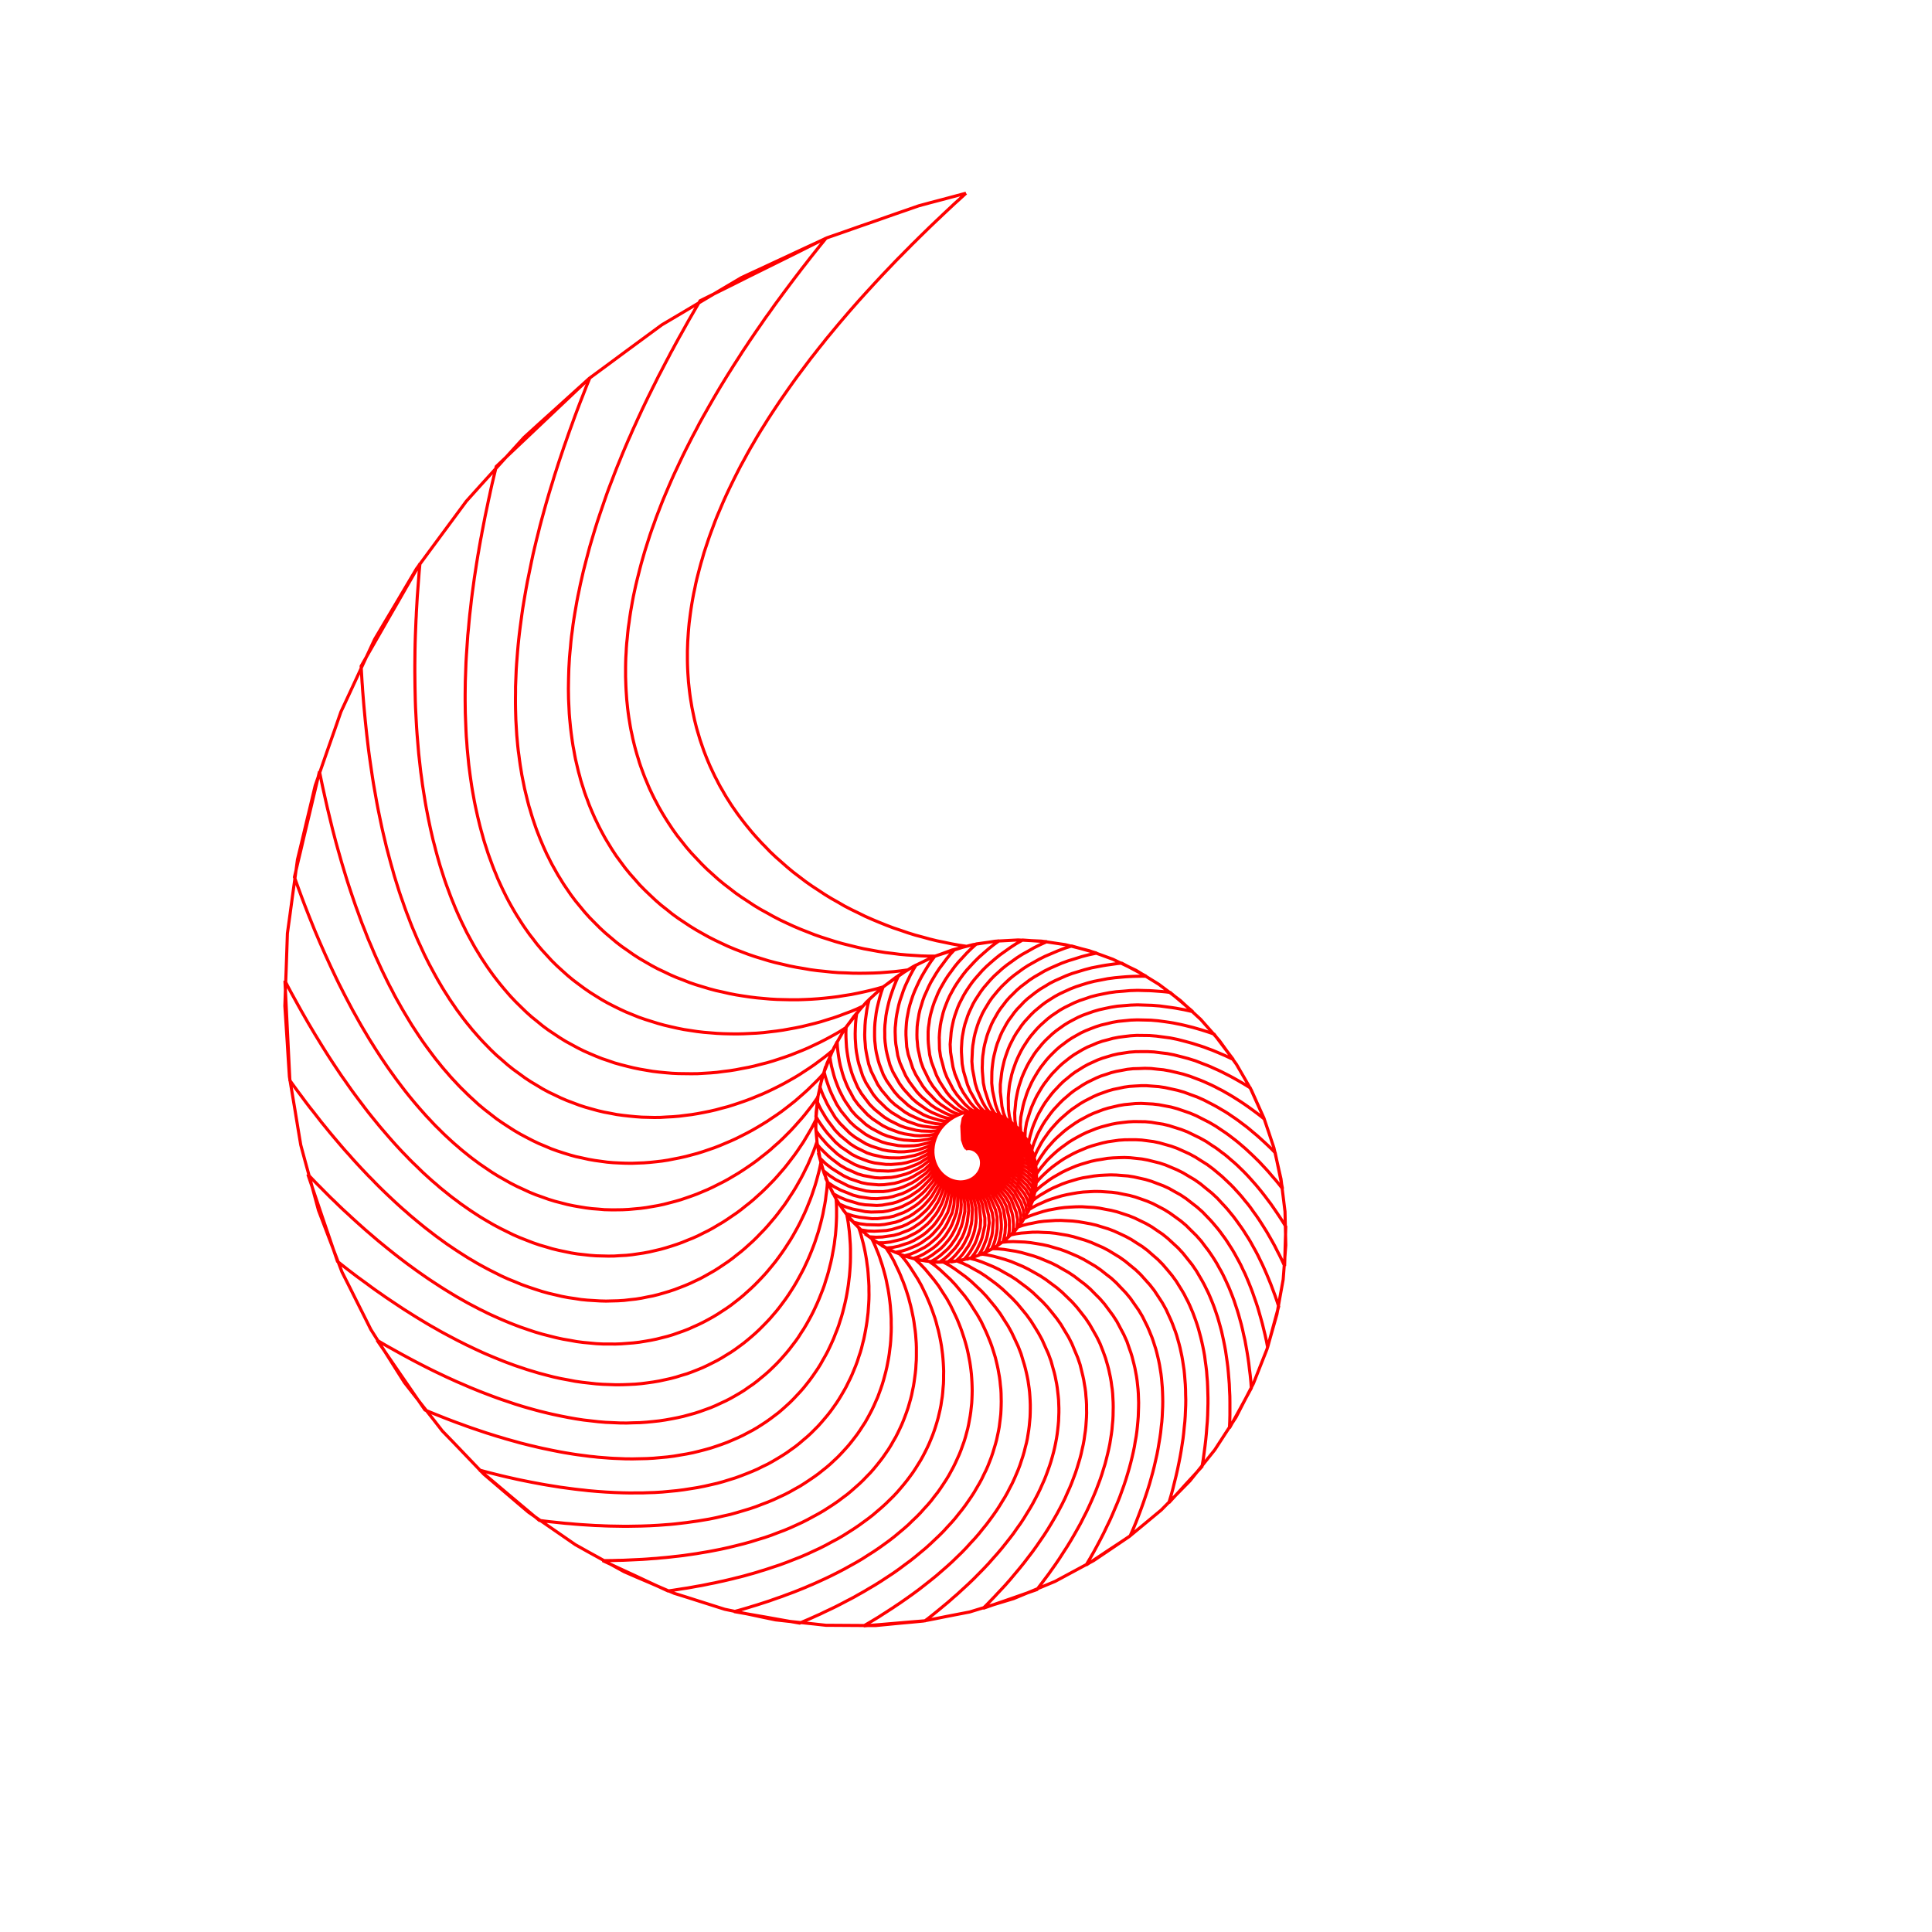 <svg title='track' version='1.1' viewBox='-25 -25 250 250' xmlns='http://www.w3.org/2000/svg' class='svg-status'><g><path stroke='red' stroke-width='.4' fill='none' fill-rule='evenodd' linecap='round' d='M100.00,0.00 L99.51,0.45 L99.02,0.90 L98.53,1.34 L98.05,1.79 L97.57,2.24 L97.10,2.68 L96.63,3.13 L96.16,3.57 L95.70,4.01 L95.24,4.45 L94.79,4.89 L94.34,5.33 L93.89,5.77 L93.45,6.21 L93.01,6.64 L92.58,7.08 L92.15,7.51 L91.72,7.95 L91.29,8.38 L90.87,8.81 L90.46,9.24 L90.05,9.67 L89.64,10.10 L89.23,10.53 L88.83,10.96 L88.43,11.39 L88.04,11.81 L87.65,12.24 L87.26,12.66 L86.88,13.08 L86.50,13.50 L86.12,13.92 L85.75,14.34 L85.38,14.76 L85.01,15.18 L84.65,15.60 L84.29,16.02 L83.94,16.43 L83.59,16.84 L83.24,17.26 L82.90,17.67 L82.56,18.08 L82.22,18.49 L81.88,18.90 L81.56,19.31 L81.23,19.72 L80.90,20.13 L80.59,20.53 L80.27,20.94 L79.95,21.34 L79.65,21.74 L79.34,22.15 L79.04,22.55 L78.74,22.95 L78.14,23.75 L77.57,24.54 L77.01,25.33 L76.46,26.12 L75.92,26.90 L75.40,27.68 L74.89,28.45 L74.39,29.22 L73.91,29.99 L73.43,30.75 L72.97,31.51 L72.53,32.27 L72.09,33.02 L71.67,33.77 L71.27,34.51 L70.86,35.25 L70.48,35.99 L70.11,36.72 L69.75,37.45 L69.40,38.17 L69.06,38.89 L68.73,39.61 L68.42,40.32 L68.12,41.03 L67.82,41.73 L67.54,42.43 L67.28,43.13 L67.02,43.82 L66.77,44.51 L66.54,45.19 L66.31,45.88 L66.09,46.55 L65.90,47.22 L65.70,47.89 L65.52,48.56 L65.35,49.21 L65.18,49.87 L65.03,50.52 L64.90,51.17 L64.76,51.82 L64.64,52.46 L64.53,53.09 L64.43,53.72 L64.34,54.35 L64.26,54.97 L64.18,55.59 L64.12,56.21 L64.07,56.81 L64.03,57.42 L63.99,58.03 L63.97,58.62 L63.95,59.22 L63.95,59.81 L63.95,60.39 L63.96,60.97 L63.98,61.55 L64.01,62.12 L64.05,62.69 L64.09,63.26 L64.15,63.81 L64.21,64.37 L64.28,64.92 L64.36,65.47 L64.45,66.01 L64.54,66.55 L64.65,67.09 L64.76,67.62 L64.87,68.14 L65.00,68.66 L65.13,69.18 L65.28,69.70 L65.43,70.20 L65.58,70.71 L65.75,71.21 L65.92,71.70 L66.09,72.19 L66.28,72.68 L66.47,73.16 L66.67,73.64 L66.87,74.11 L67.09,74.58 L67.31,75.05 L67.53,75.51 L67.77,75.96 L68.00,76.42 L68.24,76.86 L68.50,77.30 L68.75,77.74 L69.01,78.18 L69.28,78.60 L69.55,79.03 L69.83,79.45 L70.12,79.86 L70.41,80.28 L70.71,80.68 L71.01,81.08 L71.32,81.48 L71.63,81.87 L71.95,82.26 L72.27,82.65 L72.60,83.03 L72.93,83.40 L73.27,83.77 L73.61,84.14 L73.96,84.49 L74.65,85.21 L75.38,85.90 L76.13,86.56 L76.88,87.22 L77.65,87.86 L78.44,88.46 L79.24,89.07 L80.05,89.64 L80.89,90.19 L81.72,90.74 L82.57,91.26 L83.44,91.75 L84.30,92.25 L85.19,92.71 L86.08,93.14 L86.97,93.58 L87.88,93.98 L88.79,94.36 L89.71,94.73 L90.63,95.08 L91.56,95.39 L92.49,95.71 L93.42,96.00 L94.36,96.25 L95.30,96.51 L96.24,96.74 L97.18,96.93 L98.12,97.13 L99.06,97.30 L100.00,97.44 L98.00,98.08 L96.01,98.72 L95.10,98.72 L94.18,98.69 L93.26,98.63 L92.34,98.57 L91.42,98.49 L90.49,98.37 L89.56,98.26 L88.64,98.11 L87.71,97.94 L86.78,97.77 L85.86,97.56 L84.93,97.33 L84.01,97.10 L83.10,96.84 L82.19,96.55 L81.28,96.26 L80.37,95.94 L79.48,95.59 L78.59,95.24 L77.70,94.86 L76.83,94.46 L75.96,94.05 L75.11,93.61 L74.27,93.14 L73.43,92.68 L72.60,92.18 L71.80,91.65 L70.99,91.12 L70.20,90.57 L69.44,89.98 L68.67,89.39 L67.93,88.78 L67.21,88.13 L66.49,87.48 L65.80,86.80 L65.13,86.09 L64.47,85.39 L63.83,84.65 L63.22,83.88 L62.61,83.11 L62.04,82.31 L61.49,81.48 L61.22,81.06 L60.96,80.64 L60.70,80.21 L60.45,79.78 L60.20,79.34 L59.97,78.89 L59.73,78.45 L59.50,77.99 L59.28,77.53 L59.06,77.07 L58.86,76.60 L58.66,76.12 L58.46,75.65 L58.27,75.16 L58.09,74.67 L57.91,74.18 L57.74,73.68 L57.59,73.17 L57.43,72.66 L57.28,72.14 L57.14,71.62 L57.01,71.10 L56.88,70.56 L56.77,70.02 L56.65,69.48 L56.55,68.94 L56.46,68.38 L56.37,67.83 L56.29,67.26 L56.22,66.69 L56.16,66.12 L56.10,65.54 L56.06,64.96 L56.02,64.37 L55.99,63.77 L55.97,63.17 L55.95,62.57 L55.95,61.96 L55.95,61.34 L55.96,60.72 L55.98,60.09 L56.02,59.46 L56.05,58.83 L56.10,58.18 L56.17,57.53 L56.23,56.88 L56.30,56.22 L56.40,55.56 L56.49,54.89 L56.59,54.22 L56.71,53.54 L56.83,52.85 L56.96,52.16 L57.11,51.46 L57.26,50.77 L57.43,50.06 L57.61,49.35 L57.79,48.63 L57.98,47.91 L58.19,47.18 L58.40,46.45 L58.63,45.71 L58.87,44.96 L59.11,44.21 L59.37,43.46 L59.65,42.70 L59.92,41.93 L60.22,41.16 L60.52,40.38 L60.83,39.60 L61.16,38.82 L61.50,38.02 L61.84,37.23 L62.20,36.42 L62.58,35.61 L62.96,34.80 L63.35,33.98 L63.76,33.15 L64.61,31.48 L65.06,30.64 L65.50,29.79 L65.97,28.94 L66.46,28.08 L66.70,27.65 L66.95,27.22 L67.20,26.78 L67.45,26.35 L67.71,25.91 L67.97,25.47 L68.23,25.03 L68.50,24.59 L68.77,24.15 L69.04,23.71 L69.32,23.26 L69.60,22.82 L69.88,22.37 L70.17,21.92 L70.46,21.47 L70.75,21.02 L71.04,20.56 L71.34,20.11 L71.65,19.65 L71.95,19.19 L72.26,18.74 L72.57,18.28 L72.89,17.81 L73.21,17.35 L73.53,16.89 L73.85,16.42 L74.18,15.95 L74.52,15.49 L74.85,15.02 L75.19,14.54 L75.53,14.07 L75.88,13.60 L76.23,13.12 L76.58,12.65 L76.94,12.17 L77.30,11.69 L77.66,11.21 L78.03,10.72 L78.40,10.24 L78.77,9.75 L79.15,9.27 L79.53,8.78 L79.91,8.29 L80.30,7.80 L80.69,7.31 L81.09,6.81 L81.49,6.32 L81.89,5.82 L79.85,6.83 L77.82,7.85 L75.78,8.86 L73.74,9.87 L71.70,10.88 L69.67,11.90 L67.63,12.91 L65.59,13.92 L65.28,14.45 L64.97,14.98 L64.67,15.50 L64.37,16.02 L64.07,16.54 L63.78,17.06 L63.49,17.58 L63.20,18.10 L62.91,18.61 L62.63,19.12 L62.35,19.63 L62.08,20.14 L61.80,20.64 L61.54,21.15 L61.27,21.65 L61.01,22.15 L60.75,22.65 L60.49,23.15 L60.23,23.64 L59.98,24.14 L59.74,24.63 L59.49,25.12 L59.25,25.61 L59.01,26.09 L58.77,26.58 L58.54,27.06 L58.31,27.54 L58.08,28.02 L57.86,28.50 L57.64,28.97 L57.42,29.45 L57.21,29.92 L56.99,30.39 L56.78,30.86 L56.58,31.33 L56.37,31.79 L55.97,32.72 L55.58,33.64 L55.21,34.55 L54.84,35.45 L54.49,36.35 L54.15,37.24 L53.81,38.12 L53.49,39.00 L53.19,39.87 L52.60,41.59 L52.32,42.43 L52.05,43.28 L51.80,44.11 L51.55,44.94 L51.31,45.76 L51.09,46.58 L50.88,47.38 L50.67,48.19 L50.47,48.98 L50.29,49.77 L50.11,50.55 L49.95,51.33 L49.79,52.09 L49.64,52.86 L49.51,53.61 L49.38,54.36 L49.26,55.10 L49.15,55.83 L49.06,56.56 L48.96,57.28 L48.88,58.00 L48.82,58.70 L48.75,59.41 L48.69,60.11 L48.65,60.79 L48.61,61.48 L48.59,62.15 L48.57,62.82 L48.56,63.49 L48.55,64.14 L48.56,64.79 L48.57,65.44 L48.60,66.07 L48.63,66.70 L48.66,67.33 L48.71,67.95 L48.77,68.56 L48.83,69.17 L48.90,69.77 L48.98,70.36 L49.06,70.95 L49.15,71.53 L49.26,72.10 L49.36,72.67 L49.47,73.24 L49.60,73.79 L49.73,74.34 L49.86,74.89 L50.01,75.42 L50.15,75.96 L50.31,76.48 L50.48,77.00 L50.64,77.52 L50.82,78.02 L51.01,78.52 L51.19,79.02 L51.39,79.51 L51.59,79.99 L51.80,80.47 L52.01,80.94 L52.24,81.41 L52.46,81.87 L52.69,82.32 L52.93,82.77 L53.17,83.21 L53.42,83.65 L53.68,84.08 L54.20,84.93 L54.74,85.75 L55.32,86.54 L55.90,87.32 L56.51,88.07 L57.15,88.79 L57.78,89.51 L58.45,90.19 L59.13,90.84 L59.82,91.49 L60.53,92.11 L61.27,92.69 L62.00,93.28 L62.76,93.83 L63.54,94.35 L64.31,94.86 L65.11,95.35 L65.92,95.81 L66.73,96.26 L67.56,96.68 L68.40,97.08 L69.24,97.47 L70.10,97.83 L70.96,98.16 L71.83,98.49 L72.71,98.79 L73.59,99.06 L74.47,99.33 L75.37,99.57 L76.27,99.78 L77.16,99.99 L78.07,100.17 L78.97,100.32 L79.88,100.48 L80.79,100.60 L81.70,100.69 L82.61,100.79 L83.51,100.86 L84.42,100.89 L85.32,100.93 L86.23,100.94 L87.12,100.93 L88.02,100.91 L88.91,100.87 L89.79,100.80 L90.68,100.73 L91.55,100.63 L92.41,100.51 L90.84,101.61 L89.26,102.71 L88.46,102.94 L87.64,103.15 L86.82,103.34 L85.99,103.52 L85.14,103.69 L84.29,103.82 L83.44,103.96 L82.58,104.07 L81.72,104.16 L80.85,104.24 L79.98,104.30 L79.10,104.34 L78.22,104.37 L77.34,104.37 L76.45,104.35 L75.57,104.33 L74.69,104.28 L73.80,104.20 L72.92,104.12 L72.03,104.01 L71.15,103.88 L70.27,103.74 L69.39,103.57 L68.52,103.37 L67.65,103.18 L66.79,102.95 L65.93,102.69 L65.07,102.43 L64.22,102.14 L63.39,101.81 L62.55,101.49 L61.72,101.13 L60.91,100.74 L60.10,100.36 L59.30,99.93 L58.52,99.48 L57.73,99.02 L56.97,98.53 L56.22,98.00 L55.47,97.48 L54.74,96.92 L54.03,96.32 L53.32,95.72 L52.64,95.09 L51.97,94.42 L51.31,93.75 L50.67,93.04 L50.06,92.30 L49.45,91.56 L48.86,90.77 L48.30,89.95 L48.02,89.54 L47.75,89.12 L47.49,88.69 L47.22,88.26 L46.97,87.82 L46.72,87.37 L46.47,86.93 L46.23,86.47 L46.00,86.00 L45.76,85.53 L45.54,85.05 L45.32,84.56 L45.11,84.07 L44.90,83.57 L44.70,83.06 L44.50,82.55 L44.31,82.03 L44.13,81.50 L43.95,80.97 L43.78,80.43 L43.62,79.88 L43.45,79.33 L43.30,78.76 L43.16,78.19 L43.02,77.62 L42.88,77.04 L42.76,76.44 L42.64,75.85 L42.52,75.25 L42.42,74.63 L42.32,74.02 L42.23,73.39 L42.15,72.76 L42.06,72.12 L41.99,71.47 L41.93,70.81 L41.87,70.15 L41.83,69.49 L41.79,68.80 L41.75,68.12 L41.73,67.43 L41.71,66.73 L41.70,66.03 L41.70,65.31 L41.71,64.59 L41.71,63.86 L41.74,63.13 L41.77,62.38 L41.80,61.63 L41.85,60.87 L41.91,60.10 L41.97,59.33 L42.04,58.54 L42.12,57.75 L42.21,56.95 L42.31,56.15 L42.42,55.33 L42.53,54.51 L42.65,53.68 L42.79,52.84 L42.93,52.00 L43.08,51.15 L43.24,50.28 L43.78,47.65 L43.97,46.76 L44.18,45.86 L44.40,44.94 L44.63,44.03 L44.86,43.10 L45.11,42.16 L45.37,41.22 L45.63,40.27 L45.91,39.31 L46.05,38.83 L46.20,38.34 L46.35,37.85 L46.50,37.37 L46.65,36.87 L46.80,36.38 L46.96,35.89 L47.12,35.39 L47.28,34.89 L47.45,34.39 L47.62,33.88 L47.79,33.38 L47.96,32.87 L48.14,32.36 L48.32,31.85 L48.50,31.33 L48.68,30.82 L48.87,30.30 L49.06,29.78 L49.25,29.25 L49.44,28.73 L49.64,28.20 L49.84,27.67 L50.04,27.14 L50.25,26.61 L50.46,26.07 L50.67,25.53 L50.88,24.99 L51.10,24.45 L51.32,23.91 L49.80,25.34 L48.29,26.77 L46.78,28.20 L45.26,29.64 L43.75,31.07 L42.24,32.50 L40.72,33.94 L39.21,35.37 L39.08,35.92 L38.95,36.46 L38.82,37.01 L38.69,37.55 L38.57,38.08 L38.45,38.62 L38.34,39.15 L38.22,39.68 L38.11,40.21 L38.00,40.74 L37.89,41.26 L37.78,41.78 L37.68,42.30 L37.58,42.81 L37.48,43.33 L37.38,43.84 L37.29,44.35 L37.19,44.85 L37.10,45.36 L37.01,45.86 L36.93,46.36 L36.84,46.86 L36.76,47.35 L36.68,47.84 L36.53,48.82 L36.38,49.79 L36.25,50.75 L36.12,51.70 L36.00,52.64 L35.90,53.57 L35.79,54.49 L35.70,55.41 L35.62,56.31 L35.53,57.21 L35.41,58.96 L35.35,59.84 L35.30,60.70 L35.27,61.54 L35.24,62.39 L35.21,63.22 L35.20,64.04 L35.19,64.86 L35.19,65.66 L35.20,66.46 L35.21,67.25 L35.24,68.03 L35.27,68.80 L35.30,69.56 L35.34,70.32 L35.40,71.06 L35.45,71.80 L35.52,72.53 L35.59,73.25 L35.66,73.96 L35.75,74.67 L35.84,75.36 L35.94,76.05 L36.04,76.73 L36.15,77.39 L36.27,78.06 L36.39,78.72 L36.52,79.36 L36.66,80.00 L36.80,80.63 L36.95,81.25 L37.10,81.87 L37.26,82.47 L37.43,83.07 L37.59,83.66 L37.77,84.24 L37.96,84.82 L38.14,85.39 L38.34,85.95 L38.54,86.49 L38.74,87.04 L38.95,87.58 L39.17,88.10 L39.38,88.63 L39.61,89.14 L39.84,89.64 L40.08,90.15 L40.32,90.64 L40.56,91.12 L40.81,91.60 L41.07,92.07 L41.33,92.53 L41.59,92.98 L41.86,93.43 L42.14,93.87 L42.41,94.30 L42.69,94.73 L42.98,95.15 L43.27,95.56 L43.56,95.97 L43.87,96.36 L44.47,97.15 L45.09,97.89 L45.74,98.60 L46.39,99.31 L47.06,99.97 L47.75,100.60 L48.44,101.22 L49.15,101.81 L49.88,102.36 L50.61,102.90 L51.35,103.41 L52.11,103.89 L52.87,104.36 L53.65,104.80 L54.43,105.20 L55.22,105.59 L56.02,105.96 L56.83,106.29 L57.64,106.62 L58.47,106.91 L59.30,107.17 L60.13,107.43 L60.96,107.66 L61.81,107.86 L62.65,108.05 L63.50,108.22 L64.35,108.35 L65.21,108.48 L66.06,108.58 L66.92,108.65 L67.78,108.72 L68.64,108.76 L69.50,108.78 L70.36,108.79 L71.22,108.77 L72.07,108.73 L72.92,108.69 L73.78,108.62 L74.62,108.52 L75.47,108.42 L76.31,108.30 L77.14,108.15 L77.97,108.00 L78.79,107.83 L79.61,107.63 L80.42,107.43 L81.23,107.21 L82.02,106.96 L82.81,106.72 L83.59,106.45 L84.35,106.16 L85.11,105.88 L85.86,105.57 L86.59,105.23 L85.51,106.62 L84.42,108.00 L83.77,108.42 L83.10,108.81 L82.41,109.19 L81.72,109.56 L81.01,109.92 L80.29,110.26 L79.57,110.60 L78.84,110.91 L78.09,111.21 L77.34,111.51 L76.58,111.78 L75.80,112.04 L75.03,112.29 L74.25,112.52 L73.45,112.72 L72.66,112.93 L71.86,113.11 L71.05,113.26 L70.24,113.42 L69.42,113.55 L68.60,113.65 L67.78,113.76 L66.95,113.83 L66.12,113.88 L65.29,113.93 L64.46,113.94 L63.63,113.93 L62.80,113.92 L61.96,113.88 L61.13,113.81 L60.30,113.73 L59.46,113.63 L58.63,113.49 L57.81,113.35 L56.98,113.18 L56.16,112.98 L55.34,112.77 L54.52,112.54 L53.72,112.26 L52.91,111.99 L52.11,111.67 L51.31,111.33 L50.52,110.98 L49.74,110.59 L48.97,110.17 L48.20,109.75 L47.44,109.28 L46.69,108.78 L45.94,108.28 L45.21,107.74 L44.49,107.15 L43.77,106.57 L43.07,105.94 L42.38,105.27 L41.70,104.60 L41.03,103.89 L40.38,103.14 L40.06,102.76 L39.74,102.37 L39.42,101.97 L39.11,101.57 L38.80,101.16 L38.49,100.73 L38.19,100.31 L37.89,99.87 L37.60,99.43 L37.30,98.98 L37.02,98.52 L36.73,98.05 L36.45,97.58 L36.18,97.10 L35.91,96.61 L35.64,96.11 L35.37,95.61 L35.12,95.09 L34.86,94.57 L34.61,94.04 L34.36,93.50 L34.12,92.96 L33.88,92.40 L33.65,91.83 L33.42,91.27 L33.20,90.69 L32.98,90.09 L32.76,89.50 L32.55,88.90 L32.35,88.28 L32.15,87.66 L31.95,87.03 L31.76,86.38 L31.58,85.74 L31.40,85.08 L31.23,84.41 L31.05,83.74 L30.89,83.05 L30.73,82.36 L30.58,81.66 L30.43,80.95 L30.29,80.22 L30.15,79.50 L30.02,78.76 L29.90,78.01 L29.78,77.26 L29.66,76.49 L29.56,75.71 L29.45,74.93 L29.36,74.14 L29.27,73.33 L29.18,72.52 L29.11,71.70 L29.04,70.86 L28.97,70.02 L28.91,69.17 L28.86,68.31 L28.77,66.56 L28.74,65.67 L28.72,64.77 L28.70,63.86 L28.69,62.94 L28.68,62.01 L28.68,61.07 L28.69,60.12 L28.70,59.16 L28.72,58.19 L28.75,57.21 L28.77,56.72 L28.79,56.22 L28.81,55.72 L28.83,55.22 L28.86,54.72 L28.88,54.21 L28.91,53.70 L28.94,53.19 L28.97,52.67 L29.00,52.16 L29.04,51.64 L29.08,51.11 L29.12,50.59 L29.16,50.06 L29.20,49.53 L29.24,49.00 L29.29,48.47 L29.34,47.93 L28.39,49.59 L27.44,51.24 L26.49,52.90 L25.53,54.56 L24.58,56.22 L23.63,57.88 L22.68,59.54 L21.73,61.20 L21.76,61.72 L21.79,62.23 L21.82,62.74 L21.85,63.25 L21.89,63.76 L21.92,64.26 L22.00,65.26 L22.08,66.25 L22.17,67.22 L22.26,68.20 L22.36,69.15 L22.46,70.09 L22.57,71.03 L22.68,71.96 L22.80,72.86 L22.93,73.77 L23.06,74.66 L23.19,75.54 L23.33,76.42 L23.63,78.13 L23.78,78.97 L23.94,79.80 L24.11,80.62 L24.28,81.44 L24.45,82.24 L24.63,83.02 L24.82,83.81 L25.00,84.58 L25.20,85.33 L25.40,86.09 L25.60,86.83 L25.81,87.56 L26.01,88.29 L26.23,89.00 L26.45,89.70 L26.67,90.40 L26.90,91.08 L27.14,91.75 L27.37,92.42 L27.61,93.08 L27.86,93.72 L28.10,94.36 L28.35,94.99 L28.61,95.60 L28.87,96.22 L29.13,96.82 L29.40,97.40 L29.67,97.99 L29.94,98.57 L30.22,99.13 L30.50,99.69 L30.79,100.23 L31.08,100.77 L31.37,101.30 L31.66,101.82 L31.96,102.33 L32.26,102.84 L32.57,103.34 L32.88,103.82 L33.18,104.30 L33.50,104.77 L33.82,105.23 L34.13,105.69 L34.46,106.13 L34.78,106.57 L35.11,107.00 L35.44,107.42 L35.78,107.83 L36.11,108.24 L36.45,108.63 L36.79,109.02 L37.13,109.40 L37.48,109.78 L37.83,110.14 L38.53,110.86 L39.24,111.54 L39.97,112.17 L40.69,112.80 L41.43,113.39 L42.18,113.93 L42.93,114.48 L43.69,114.98 L44.46,115.44 L45.22,115.90 L46.00,116.32 L46.78,116.69 L47.57,117.07 L48.36,117.41 L49.16,117.71 L49.95,118.01 L50.75,118.27 L51.56,118.50 L52.36,118.72 L53.17,118.91 L53.98,119.06 L54.80,119.22 L55.61,119.33 L56.42,119.42 L57.23,119.50 L58.05,119.56 L58.86,119.58 L59.67,119.60 L60.48,119.59 L61.29,119.54 L62.09,119.50 L62.90,119.43 L63.69,119.33 L64.49,119.23 L65.28,119.10 L66.07,118.95 L66.86,118.79 L67.64,118.61 L68.41,118.40 L69.18,118.20 L69.94,117.96 L70.69,117.71 L71.44,117.45 L72.19,117.17 L72.92,116.87 L73.65,116.57 L74.36,116.25 L75.07,115.91 L75.77,115.56 L76.46,115.20 L77.14,114.82 L77.81,114.44 L78.47,114.04 L79.11,113.62 L79.75,113.20 L80.38,112.77 L80.98,112.32 L81.59,111.87 L82.17,111.41 L82.74,110.93 L82.15,112.43 L81.55,113.94 L81.08,114.47 L80.58,114.98 L80.06,115.49 L79.54,116.00 L79.00,116.49 L78.45,116.97 L77.89,117.46 L77.31,117.92 L76.72,118.38 L76.13,118.83 L75.52,119.26 L74.89,119.68 L74.27,120.10 L73.62,120.50 L72.97,120.89 L72.31,121.27 L71.64,121.63 L70.95,121.98 L70.27,122.32 L69.57,122.64 L68.86,122.94 L68.15,123.24 L67.43,123.52 L66.70,123.77 L65.97,124.02 L65.23,124.25 L64.48,124.45 L63.73,124.65 L62.97,124.82 L62.20,124.97 L61.44,125.12 L60.66,125.24 L59.88,125.33 L59.10,125.41 L58.32,125.47 L57.53,125.50 L56.74,125.53 L55.95,125.52 L55.15,125.49 L54.35,125.45 L53.55,125.38 L52.75,125.27 L51.95,125.16 L51.15,125.02 L50.34,124.84 L49.54,124.67 L48.74,124.45 L47.93,124.20 L47.13,123.94 L46.33,123.65 L45.53,123.31 L44.74,122.98 L43.94,122.60 L43.15,122.19 L42.36,121.77 L41.57,121.31 L40.79,120.81 L40.01,120.30 L39.23,119.76 L38.46,119.16 L37.70,118.57 L36.93,117.93 L36.18,117.24 L35.81,116.90 L35.43,116.54 L35.06,116.17 L34.69,115.81 L34.32,115.43 L33.95,115.03 L33.58,114.64 L33.22,114.24 L32.86,113.82 L32.49,113.40 L32.13,112.97 L31.78,112.53 L31.42,112.09 L31.07,111.63 L30.72,111.16 L30.37,110.69 L30.02,110.21 L29.67,109.72 L29.33,109.22 L28.99,108.71 L28.65,108.19 L28.31,107.67 L27.98,107.13 L27.65,106.58 L27.32,106.03 L26.99,105.47 L26.67,104.90 L26.34,104.32 L26.02,103.73 L25.71,103.12 L25.39,102.52 L25.08,101.90 L24.77,101.26 L24.46,100.63 L24.16,99.98 L23.86,99.32 L23.56,98.66 L23.27,97.98 L22.98,97.29 L22.68,96.60 L22.40,95.89 L22.12,95.17 L21.83,94.45 L21.56,93.71 L21.29,92.96 L21.01,92.20 L20.75,91.44 L20.48,90.65 L20.22,89.87 L19.96,89.07 L19.71,88.26 L19.21,86.61 L18.97,85.76 L18.73,84.92 L18.49,84.06 L18.26,83.18 L18.03,82.30 L17.81,81.40 L17.59,80.49 L17.37,79.58 L17.16,78.66 L16.95,77.71 L16.74,76.77 L16.54,75.81 L16.34,74.83 L15.94,76.54 L15.53,78.25 L15.13,79.95 L14.72,81.66 L14.31,83.37 L13.91,85.08 L13.50,86.79 L13.10,88.50 L13.42,89.40 L13.74,90.28 L14.06,91.15 L14.39,92.02 L14.72,92.87 L15.05,93.71 L15.39,94.55 L15.72,95.37 L16.06,96.17 L16.40,96.97 L17.09,98.53 L17.79,100.06 L18.14,100.80 L18.49,101.54 L18.84,102.26 L19.20,102.97 L19.56,103.68 L19.92,104.37 L20.28,105.05 L20.64,105.73 L21.01,106.39 L21.37,107.04 L21.74,107.69 L22.11,108.32 L22.48,108.94 L22.85,109.56 L23.23,110.16 L23.60,110.75 L23.98,111.34 L24.36,111.92 L24.74,112.48 L25.12,113.04 L25.50,113.58 L25.89,114.12 L26.27,114.65 L26.66,115.17 L27.04,115.67 L27.43,116.18 L27.82,116.67 L28.21,117.15 L28.60,117.62 L29.00,118.09 L29.39,118.54 L29.79,118.99 L30.18,119.43 L30.58,119.85 L30.97,120.27 L31.37,120.69 L31.77,121.08 L32.17,121.48 L32.57,121.87 L32.97,122.24 L33.37,122.61 L33.78,122.98 L34.18,123.32 L34.58,123.67 L34.99,124.01 L35.39,124.33 L35.80,124.66 L36.20,124.97 L36.61,125.27 L37.01,125.57 L37.42,125.85 L37.83,126.13 L38.64,126.68 L39.46,127.19 L40.27,127.65 L41.09,128.11 L41.91,128.53 L42.72,128.90 L43.54,129.28 L44.35,129.61 L45.17,129.90 L45.98,130.19 L46.79,130.44 L47.60,130.65 L48.41,130.86 L49.22,131.03 L50.02,131.17 L50.82,131.30 L51.62,131.40 L52.42,131.46 L53.21,131.53 L54.00,131.55 L54.78,131.55 L55.56,131.54 L56.34,131.50 L57.11,131.43 L57.88,131.36 L58.64,131.26 L59.39,131.13 L60.14,131.00 L60.89,130.84 L61.62,130.65 L62.35,130.46 L63.08,130.25 L63.79,130.01 L64.51,129.76 L65.21,129.50 L65.90,129.21 L66.59,128.92 L67.27,128.60 L67.94,128.26 L68.60,127.93 L69.26,127.57 L69.90,127.19 L70.54,126.81 L71.16,126.41 L71.77,126.00 L72.38,125.58 L72.97,125.15 L73.55,124.69 L74.13,124.24 L74.69,123.78 L75.23,123.29 L75.78,122.81 L76.30,122.32 L76.81,121.81 L77.32,121.30 L77.80,120.78 L78.27,120.25 L78.74,119.72 L79.19,119.18 L79.62,118.63 L80.05,118.08 L80.45,117.52 L80.84,116.95 L80.57,119.91 L80.27,120.50 L79.96,121.08 L79.62,121.66 L79.28,122.24 L78.93,122.82 L78.55,123.38 L78.17,123.95 L77.77,124.51 L77.35,125.06 L76.93,125.61 L76.50,126.15 L76.04,126.68 L75.58,127.21 L75.11,127.73 L74.61,128.24 L74.12,128.74 L73.61,129.23 L73.08,129.71 L72.55,130.19 L72.00,130.65 L71.44,131.09 L70.88,131.54 L70.30,131.97 L69.71,132.37 L69.11,132.78 L68.51,133.17 L67.88,133.54 L67.26,133.91 L66.62,134.26 L65.97,134.58 L65.32,134.91 L64.65,135.21 L63.97,135.48 L63.29,135.76 L62.60,136.01 L61.90,136.24 L61.19,136.46 L60.48,136.66 L59.75,136.83 L59.02,137.00 L58.28,137.14 L57.54,137.25 L56.79,137.36 L56.03,137.44 L55.26,137.48 L54.49,137.53 L53.71,137.54 L52.92,137.52 L52.14,137.50 L51.34,137.44 L50.54,137.35 L49.73,137.26 L48.92,137.13 L48.10,136.96 L47.29,136.79 L46.46,136.59 L45.63,136.34 L44.80,136.10 L43.96,135.81 L43.11,135.48 L42.27,135.15 L41.42,134.78 L40.57,134.36 L39.72,133.94 L38.86,133.48 L38.00,132.98 L37.56,132.72 L37.13,132.46 L36.70,132.18 L36.27,131.90 L35.83,131.61 L35.40,131.31 L34.97,131.01 L34.53,130.70 L34.10,130.37 L33.66,130.05 L33.22,129.71 L32.79,129.36 L32.35,129.01 L31.91,128.65 L31.48,128.27 L31.04,127.90 L30.60,127.51 L30.16,127.11 L29.72,126.71 L29.29,126.29 L28.85,125.86 L28.41,125.44 L27.97,125.00 L27.53,124.54 L27.09,124.09 L26.65,123.62 L26.21,123.14 L25.77,122.65 L25.34,122.16 L24.90,121.65 L24.46,121.14 L24.02,120.62 L23.58,120.08 L23.14,119.54 L22.70,118.99 L22.26,118.42 L21.83,117.85 L21.39,117.27 L20.95,116.68 L20.51,116.08 L20.08,115.47 L19.64,114.84 L19.20,114.22 L18.77,113.58 L18.33,112.92 L17.90,112.27 L17.46,111.59 L17.03,110.91 L16.60,110.22 L15.73,108.80 L14.87,107.35 L14.44,106.60 L14.01,105.85 L13.58,105.08 L13.15,104.30 L12.72,103.52 L12.29,102.72 L11.87,101.91 L11.95,103.52 L12.03,105.13 L12.11,106.75 L12.19,108.36 L12.27,109.97 L12.35,111.58 L12.43,113.19 L12.51,114.81 L13.02,115.52 L13.54,116.23 L14.05,116.91 L14.56,117.60 L15.07,118.27 L15.59,118.92 L16.60,120.22 L17.11,120.84 L17.62,121.47 L18.13,122.08 L18.63,122.67 L19.14,123.27 L19.64,123.85 L20.15,124.41 L20.65,124.98 L21.15,125.53 L21.65,126.07 L22.15,126.60 L22.65,127.13 L23.15,127.63 L23.64,128.14 L24.14,128.64 L24.63,129.12 L25.13,129.60 L25.62,130.06 L26.11,130.52 L26.60,130.97 L27.09,131.41 L27.58,131.83 L28.06,132.26 L28.55,132.67 L29.03,133.07 L29.52,133.47 L30.00,133.86 L30.48,134.23 L30.96,134.60 L31.44,134.97 L31.91,135.31 L32.39,135.66 L32.86,136.00 L33.34,136.32 L33.81,136.64 L34.28,136.95 L34.75,137.25 L35.22,137.55 L35.68,137.84 L36.15,138.11 L36.61,138.39 L37.07,138.65 L37.53,138.90 L37.99,139.15 L38.45,139.39 L38.91,139.62 L39.82,140.08 L40.72,140.49 L41.61,140.85 L42.50,141.22 L43.39,141.54 L44.26,141.83 L45.13,142.11 L45.99,142.35 L46.85,142.55 L47.70,142.75 L48.54,142.91 L49.37,143.03 L50.20,143.16 L51.02,143.24 L51.82,143.29 L52.63,143.34 L53.42,143.36 L54.21,143.34 L54.99,143.32 L55.76,143.27 L56.52,143.18 L57.27,143.10 L58.02,142.98 L58.75,142.83 L59.48,142.69 L60.20,142.51 L60.90,142.31 L61.60,142.10 L62.29,141.87 L62.97,141.61 L63.64,141.35 L64.30,141.07 L64.95,140.76 L65.59,140.46 L66.22,140.12 L66.84,139.77 L67.45,139.42 L68.05,139.04 L68.63,138.65 L69.22,138.25 L69.78,137.84 L70.33,137.40 L70.88,136.97 L71.41,136.52 L71.93,136.05 L72.45,135.58 L72.94,135.10 L73.42,134.60 L73.91,134.10 L74.37,133.59 L74.81,133.07 L75.26,132.54 L75.68,132.01 L76.09,131.46 L76.50,130.92 L76.88,130.36 L77.25,129.79 L77.62,129.23 L77.97,128.66 L78.30,128.08 L78.63,127.50 L78.94,126.91 L79.23,126.32 L79.52,125.74 L79.78,125.14 L80.03,124.55 L80.28,123.95 L80.50,123.35 L80.71,122.75 L81.22,125.44 L81.10,126.03 L80.96,126.63 L80.80,127.23 L80.64,127.83 L80.46,128.43 L80.26,129.03 L80.06,129.63 L79.84,130.23 L79.60,130.82 L79.36,131.42 L79.10,132.01 L78.82,132.60 L78.54,133.18 L78.24,133.76 L77.92,134.34 L77.60,134.91 L77.26,135.48 L76.54,136.59 L76.16,137.14 L75.77,137.68 L75.37,138.22 L74.95,138.74 L74.52,139.26 L74.09,139.77 L73.63,140.27 L73.16,140.76 L72.69,141.24 L72.20,141.71 L71.69,142.17 L71.19,142.62 L70.66,143.06 L70.12,143.48 L69.58,143.90 L69.01,144.30 L68.44,144.67 L67.86,145.05 L67.26,145.41 L66.65,145.75 L66.03,146.08 L65.40,146.39 L64.75,146.68 L64.11,146.97 L63.44,147.23 L62.76,147.47 L62.08,147.71 L61.38,147.92 L60.67,148.10 L59.95,148.28 L59.22,148.43 L58.47,148.56 L57.73,148.68 L56.96,148.77 L56.18,148.83 L55.40,148.89 L54.61,148.92 L53.80,148.91 L52.99,148.91 L52.16,148.87 L51.32,148.79 L50.47,148.71 L49.62,148.60 L48.75,148.44 L47.87,148.29 L46.99,148.10 L46.08,147.87 L45.18,147.64 L44.26,147.37 L43.33,147.06 L42.87,146.90 L42.40,146.74 L41.92,146.56 L41.45,146.38 L40.97,146.19 L40.49,145.99 L40.01,145.79 L39.53,145.58 L39.04,145.36 L38.55,145.14 L38.06,144.91 L37.57,144.66 L37.07,144.42 L36.58,144.16 L36.08,143.90 L35.57,143.63 L35.07,143.35 L34.56,143.06 L34.05,142.77 L33.54,142.46 L33.03,142.15 L32.51,141.83 L31.99,141.50 L31.47,141.16 L30.95,140.82 L30.42,140.47 L29.90,140.11 L29.37,139.74 L28.83,139.36 L28.30,138.97 L27.76,138.58 L27.23,138.18 L26.68,137.76 L26.14,137.34 L25.60,136.91 L25.05,136.47 L24.50,136.02 L23.95,135.57 L23.40,135.10 L22.84,134.62 L22.28,134.14 L21.72,133.64 L21.16,133.14 L20.60,132.63 L20.03,132.10 L19.46,131.58 L18.89,131.04 L18.32,130.48 L17.74,129.93 L16.59,128.77 L16.01,128.19 L15.43,127.59 L14.84,126.97 L15.80,129.79 L16.75,132.60 L17.71,135.41 L18.67,138.23 L19.94,139.23 L20.57,139.71 L21.20,140.19 L21.83,140.65 L22.45,141.10 L23.07,141.56 L23.68,142.00 L24.29,142.42 L24.90,142.85 L25.51,143.26 L26.11,143.66 L26.71,144.06 L27.30,144.45 L27.89,144.82 L28.49,145.20 L29.07,145.56 L29.65,145.91 L30.23,146.26 L30.81,146.60 L31.38,146.92 L31.95,147.25 L32.52,147.56 L33.08,147.86 L33.65,148.16 L34.20,148.45 L34.76,148.73 L35.31,149.01 L35.86,149.27 L36.40,149.53 L36.94,149.78 L37.48,150.03 L38.01,150.26 L38.55,150.49 L39.08,150.71 L39.60,150.92 L40.12,151.13 L40.64,151.33 L41.16,151.52 L41.67,151.71 L42.18,151.88 L42.69,152.05 L43.19,152.22 L43.69,152.37 L44.19,152.52 L44.68,152.67 L45.17,152.80 L45.66,152.93 L46.63,153.18 L47.58,153.39 L48.51,153.56 L49.44,153.74 L50.36,153.87 L51.25,153.97 L52.14,154.07 L53.02,154.13 L53.87,154.16 L54.73,154.19 L55.56,154.18 L56.38,154.15 L57.20,154.11 L57.99,154.04 L58.77,153.94 L59.55,153.83 L60.31,153.70 L61.05,153.54 L61.78,153.38 L62.50,153.19 L63.20,152.97 L63.91,152.76 L64.59,152.51 L65.25,152.25 L65.91,151.98 L66.55,151.68 L67.17,151.37 L67.80,151.05 L68.40,150.71 L68.98,150.35 L69.57,149.99 L70.13,149.61 L70.68,149.21 L71.22,148.81 L71.75,148.38 L72.26,147.95 L72.76,147.51 L73.25,147.05 L73.72,146.58 L74.18,146.11 L74.63,145.63 L75.06,145.13 L75.49,144.63 L75.90,144.11 L76.29,143.59 L76.68,143.06 L77.05,142.52 L77.40,141.98 L77.75,141.43 L78.08,140.87 L78.39,140.31 L78.70,139.74 L79.00,139.17 L79.27,138.59 L79.54,138.01 L79.79,137.43 L80.03,136.84 L80.26,136.25 L80.48,135.65 L80.67,135.06 L80.87,134.46 L81.04,133.86 L81.20,133.27 L81.35,132.67 L81.49,132.07 L81.60,131.47 L81.72,130.87 L81.82,130.28 L81.89,129.68 L81.97,129.09 L82.03,128.50 L82.06,127.92 L83.19,130.16 L83.23,130.73 L83.25,131.30 L83.25,131.87 L83.25,132.45 L83.23,133.03 L83.20,133.62 L83.16,134.20 L83.11,134.79 L83.03,135.38 L82.96,135.97 L82.86,136.57 L82.75,137.16 L82.64,137.76 L82.51,138.35 L82.36,138.94 L82.21,139.54 L82.04,140.13 L81.85,140.72 L81.67,141.31 L81.46,141.89 L81.23,142.47 L81.00,143.05 L80.75,143.63 L80.49,144.20 L80.22,144.77 L79.93,145.33 L79.63,145.88 L79.32,146.43 L78.99,146.98 L78.64,147.51 L78.30,148.05 L77.93,148.57 L77.54,149.08 L77.15,149.59 L76.74,150.09 L76.31,150.58 L75.88,151.06 L75.43,151.53 L74.96,151.99 L74.49,152.44 L73.99,152.88 L73.48,153.30 L72.97,153.72 L72.43,154.13 L71.87,154.51 L71.32,154.90 L70.74,155.26 L70.14,155.61 L69.54,155.95 L68.92,156.27 L68.27,156.57 L67.63,156.87 L66.97,157.15 L66.28,157.40 L65.59,157.65 L64.88,157.88 L64.15,158.08 L63.42,158.28 L62.66,158.45 L61.89,158.60 L61.11,158.74 L60.31,158.86 L59.49,158.95 L58.67,159.03 L57.82,159.09 L56.95,159.11 L56.09,159.14 L55.19,159.13 L54.28,159.09 L53.37,159.05 L52.43,158.97 L51.47,158.86 L50.51,158.75 L49.52,158.60 L48.51,158.42 L48.01,158.32 L47.50,158.22 L46.98,158.11 L46.47,158.00 L45.95,157.88 L45.42,157.75 L44.89,157.62 L44.36,157.48 L43.82,157.33 L43.28,157.18 L42.73,157.02 L42.18,156.85 L41.63,156.68 L41.07,156.49 L40.51,156.30 L39.94,156.11 L39.37,155.91 L38.80,155.70 L38.22,155.48 L37.64,155.26 L37.05,155.03 L36.46,154.79 L35.87,154.55 L35.27,154.29 L34.67,154.03 L34.06,153.77 L33.45,153.49 L32.83,153.21 L32.22,152.92 L31.59,152.62 L30.97,152.32 L30.33,152.00 L29.70,151.68 L29.06,151.35 L28.41,151.01 L27.76,150.66 L27.11,150.31 L26.46,149.95 L25.80,149.58 L25.13,149.21 L24.46,148.82 L23.79,148.42 L25.34,150.68 L26.89,152.94 L28.44,155.19 L29.99,157.45 L30.68,157.74 L31.37,158.02 L32.05,158.29 L32.73,158.56 L33.41,158.82 L34.07,159.07 L34.74,159.31 L35.39,159.55 L36.04,159.78 L36.69,160.00 L37.34,160.22 L37.97,160.43 L38.61,160.63 L39.24,160.83 L39.86,161.01 L40.48,161.20 L41.09,161.37 L41.70,161.54 L42.30,161.71 L42.90,161.86 L43.49,162.01 L44.09,162.15 L44.67,162.29 L45.25,162.42 L45.83,162.54 L46.40,162.66 L46.96,162.77 L47.52,162.88 L48.08,162.98 L48.63,163.07 L49.18,163.16 L49.72,163.24 L50.25,163.31 L50.79,163.38 L51.32,163.45 L51.84,163.50 L52.36,163.56 L52.87,163.60 L53.38,163.64 L53.89,163.68 L54.39,163.71 L54.88,163.73 L55.87,163.77 L56.83,163.78 L57.76,163.76 L58.70,163.74 L59.60,163.69 L60.48,163.61 L61.36,163.53 L62.22,163.42 L63.04,163.28 L63.87,163.14 L64.67,162.98 L65.45,162.79 L66.22,162.59 L66.97,162.38 L67.70,162.14 L68.42,161.89 L69.12,161.63 L69.80,161.34 L70.47,161.05 L71.13,160.74 L71.75,160.41 L72.38,160.08 L72.98,159.73 L73.56,159.36 L74.14,158.98 L74.69,158.59 L75.22,158.19 L75.76,157.78 L76.26,157.35 L76.75,156.91 L77.23,156.47 L77.69,156.01 L78.13,155.54 L78.57,155.07 L78.99,154.59 L79.39,154.09 L79.78,153.59 L80.15,153.08 L80.51,152.56 L80.86,152.04 L81.19,151.51 L81.49,150.97 L81.80,150.43 L82.09,149.89 L82.36,149.33 L82.62,148.77 L82.87,148.21 L83.09,147.64 L83.32,147.07 L83.53,146.50 L83.71,145.92 L83.90,145.34 L84.06,144.76 L84.21,144.17 L84.35,143.59 L84.48,143.00 L84.59,142.42 L84.69,141.83 L84.78,141.24 L84.85,140.65 L84.92,140.07 L84.97,139.48 L85.01,138.90 L85.04,138.32 L85.05,137.74 L85.05,137.16 L85.05,136.59 L85.03,136.02 L84.99,135.45 L84.95,134.89 L84.90,134.33 L84.83,133.78 L84.76,133.23 L84.67,132.69 L84.56,132.16 L86.12,133.87 L86.29,134.37 L86.44,134.88 L86.57,135.39 L86.71,135.91 L86.83,136.44 L86.94,136.97 L87.04,137.51 L87.13,138.05 L87.20,138.60 L87.28,139.15 L87.33,139.71 L87.37,140.27 L87.41,140.83 L87.44,141.40 L87.44,141.97 L87.45,142.54 L87.44,143.11 L87.41,143.69 L87.37,144.26 L87.33,144.84 L87.26,145.42 L87.19,146.00 L87.10,146.58 L87.00,147.15 L86.89,147.73 L86.77,148.31 L86.62,148.88 L86.48,149.46 L86.31,150.03 L86.12,150.59 L85.94,151.16 L85.73,151.72 L85.50,152.28 L85.27,152.84 L85.02,153.39 L84.75,153.93 L84.48,154.48 L84.18,155.01 L83.87,155.54 L83.55,156.07 L83.21,156.59 L82.85,157.10 L82.49,157.60 L82.10,158.10 L81.69,158.59 L81.28,159.07 L80.85,159.55 L80.39,160.01 L79.93,160.47 L79.45,160.91 L78.94,161.34 L78.44,161.77 L77.91,162.19 L77.35,162.59 L76.79,162.99 L76.20,163.37 L75.59,163.74 L74.98,164.10 L74.35,164.45 L73.68,164.77 L73.02,165.10 L72.33,165.40 L71.61,165.69 L70.89,165.97 L70.15,166.24 L69.37,166.48 L68.60,166.72 L67.80,166.94 L66.97,167.13 L66.13,167.32 L65.27,167.49 L64.39,167.63 L63.50,167.77 L62.58,167.89 L61.63,167.98 L60.68,168.07 L59.70,168.13 L58.69,168.16 L58.18,168.18 L57.67,168.18 L57.15,168.18 L56.63,168.19 L56.10,168.18 L55.57,168.17 L55.03,168.15 L54.49,168.13 L53.94,168.10 L53.38,168.07 L52.82,168.03 L52.26,167.99 L51.69,167.94 L51.11,167.89 L50.53,167.82 L49.95,167.76 L49.35,167.69 L48.75,167.61 L48.15,167.53 L47.55,167.45 L46.93,167.35 L46.31,167.25 L45.69,167.15 L45.06,167.04 L44.42,166.92 L43.78,166.80 L43.13,166.67 L42.48,166.54 L41.82,166.40 L41.16,166.25 L40.49,166.10 L39.82,165.94 L39.13,165.77 L38.45,165.60 L37.76,165.42 L37.06,165.23 L38.99,166.86 L40.92,168.49 L42.85,170.11 L44.79,171.74 L45.48,171.83 L46.16,171.91 L46.84,171.98 L47.51,172.05 L48.17,172.12 L48.83,172.17 L49.48,172.23 L50.13,172.28 L50.76,172.32 L51.40,172.36 L52.03,172.40 L52.65,172.42 L53.27,172.45 L53.88,172.47 L54.48,172.48 L55.08,172.49 L55.67,172.50 L56.25,172.50 L56.83,172.49 L57.41,172.48 L57.97,172.47 L58.54,172.45 L59.09,172.43 L59.64,172.40 L60.19,172.37 L60.73,172.33 L61.26,172.29 L61.79,172.25 L62.31,172.20 L62.83,172.14 L63.34,172.08 L63.85,172.02 L64.34,171.95 L64.84,171.88 L65.33,171.81 L65.81,171.73 L66.77,171.57 L67.70,171.38 L68.59,171.17 L69.49,170.97 L70.35,170.73 L71.19,170.48 L72.02,170.23 L72.82,169.96 L73.59,169.66 L74.36,169.37 L75.10,169.06 L75.81,168.73 L76.52,168.40 L77.20,168.05 L77.85,167.68 L78.50,167.32 L79.12,166.93 L79.72,166.53 L80.31,166.13 L80.88,165.72 L81.42,165.29 L81.96,164.86 L82.47,164.42 L82.95,163.97 L83.44,163.51 L83.89,163.04 L84.33,162.56 L84.76,162.08 L85.16,161.59 L85.55,161.09 L85.93,160.59 L86.28,160.08 L86.61,159.57 L86.95,159.05 L87.25,158.52 L87.54,157.99 L87.82,157.45 L88.08,156.91 L88.32,156.36 L88.56,155.82 L88.77,155.26 L88.97,154.71 L89.16,154.15 L89.33,153.59 L89.48,153.03 L89.63,152.46 L89.76,151.90 L89.98,150.76 L90.07,150.19 L90.14,149.62 L90.21,149.06 L90.26,148.49 L90.29,147.92 L90.32,147.35 L90.33,146.79 L90.32,146.22 L90.32,145.66 L90.29,145.10 L90.25,144.54 L90.21,143.99 L90.15,143.44 L90.08,142.89 L90.00,142.34 L89.91,141.80 L89.80,141.27 L89.70,140.74 L89.58,140.21 L89.44,139.69 L89.30,139.18 L89.15,138.67 L88.98,138.17 L88.82,137.67 L88.64,137.18 L88.44,136.70 L88.25,136.23 L88.04,135.76 L87.82,135.31 L89.63,136.45 L90.16,137.27 L90.65,138.14 L91.08,139.05 L91.30,139.51 L91.51,139.98 L91.70,140.46 L91.90,140.94 L92.08,141.43 L92.25,141.92 L92.41,142.42 L92.57,142.93 L92.70,143.44 L92.84,143.96 L92.96,144.48 L93.07,145.01 L93.18,145.54 L93.27,146.07 L93.34,146.61 L93.42,147.15 L93.48,147.69 L93.52,148.24 L93.56,148.79 L93.58,149.34 L93.58,149.90 L93.58,150.45 L93.57,151.01 L93.53,151.57 L93.50,152.13 L93.44,152.69 L93.29,153.81 L93.20,154.37 L93.08,154.93 L92.97,155.48 L92.83,156.04 L92.67,156.60 L92.51,157.15 L92.32,157.71 L92.12,158.25 L91.91,158.80 L91.68,159.35 L91.43,159.89 L91.17,160.43 L90.90,160.96 L90.59,161.49 L90.29,162.02 L89.96,162.55 L89.61,163.06 L89.25,163.58 L88.87,164.08 L88.47,164.58 L88.06,165.08 L87.63,165.57 L87.16,166.05 L86.70,166.53 L86.21,167.00 L85.69,167.46 L85.17,167.92 L84.63,168.37 L84.05,168.80 L83.47,169.24 L82.86,169.66 L82.23,170.07 L81.59,170.48 L80.92,170.87 L80.22,171.25 L79.52,171.63 L78.79,172.00 L78.03,172.35 L77.26,172.70 L76.47,173.03 L75.64,173.34 L74.81,173.66 L73.94,173.96 L73.04,174.23 L72.15,174.51 L71.21,174.77 L70.25,175.01 L69.76,175.13 L69.27,175.25 L68.77,175.36 L68.27,175.47 L67.76,175.57 L67.24,175.67 L66.72,175.77 L66.19,175.86 L65.65,175.95 L65.12,176.04 L64.57,176.12 L64.01,176.20 L63.46,176.28 L62.89,176.35 L62.32,176.41 L61.74,176.48 L61.16,176.54 L60.56,176.59 L59.97,176.65 L59.37,176.69 L58.75,176.74 L58.14,176.78 L57.52,176.81 L56.89,176.84 L56.25,176.87 L55.61,176.90 L54.96,176.91 L54.31,176.93 L53.65,176.94 L52.98,176.94 L55.09,177.92 L57.21,178.90 L59.32,179.89 L61.44,180.87 L62.08,180.78 L62.71,180.68 L63.33,180.58 L63.95,180.49 L64.56,180.38 L65.16,180.27 L65.76,180.17 L66.35,180.05 L66.92,179.93 L67.50,179.82 L68.07,179.69 L68.63,179.57 L69.19,179.44 L69.74,179.31 L70.29,179.17 L70.83,179.04 L71.36,178.90 L71.88,178.75 L72.40,178.61 L72.91,178.46 L73.41,178.30 L73.92,178.15 L74.41,177.99 L74.89,177.83 L75.86,177.51 L76.79,177.17 L77.68,176.82 L78.58,176.47 L79.44,176.10 L80.26,175.72 L81.08,175.34 L81.87,174.94 L82.62,174.53 L83.38,174.13 L84.10,173.71 L84.78,173.28 L85.47,172.84 L86.12,172.40 L86.74,171.95 L87.37,171.49 L87.96,171.03 L88.52,170.55 L89.07,170.08 L89.60,169.60 L90.10,169.11 L90.60,168.62 L91.07,168.12 L91.51,167.61 L91.94,167.10 L92.35,166.59 L92.74,166.07 L93.12,165.55 L93.47,165.02 L93.80,164.49 L94.13,163.96 L94.43,163.42 L94.71,162.88 L94.98,162.34 L95.23,161.80 L95.46,161.25 L95.68,160.71 L95.88,160.16 L96.06,159.61 L96.23,159.06 L96.39,158.50 L96.52,157.95 L96.65,157.40 L96.76,156.84 L96.84,156.29 L96.93,155.73 L96.99,155.18 L97.03,154.63 L97.08,154.08 L97.10,153.53 L97.10,152.98 L97.11,152.43 L97.09,151.89 L97.06,151.35 L97.02,150.80 L96.97,150.27 L96.90,149.73 L96.83,149.20 L96.74,148.67 L96.64,148.15 L96.53,147.63 L96.41,147.11 L96.27,146.61 L96.14,146.10 L95.99,145.59 L95.82,145.10 L95.65,144.61 L95.47,144.12 L95.28,143.64 L95.08,143.17 L94.88,142.70 L94.66,142.24 L94.22,141.33 L93.73,140.46 L93.20,139.63 L92.67,138.81 L92.10,138.03 L91.50,137.32 L93.38,137.91 L94.04,138.52 L94.68,139.19 L95.29,139.92 L95.89,140.65 L96.47,141.42 L97.00,142.25 L97.53,143.07 L98.01,143.94 L98.45,144.85 L98.67,145.31 L98.88,145.77 L99.07,146.24 L99.26,146.72 L99.44,147.20 L99.60,147.69 L99.76,148.17 L99.91,148.67 L100.05,149.17 L100.18,149.68 L100.29,150.19 L100.39,150.70 L100.49,151.22 L100.57,151.74 L100.64,152.27 L100.70,152.80 L100.74,153.33 L100.77,153.86 L100.79,154.40 L100.80,154.94 L100.79,155.48 L100.77,156.03 L100.74,156.57 L100.68,157.12 L100.62,157.67 L100.54,158.22 L100.44,158.77 L100.34,159.32 L100.22,159.88 L100.07,160.43 L99.92,160.99 L99.75,161.54 L99.55,162.09 L99.35,162.65 L99.13,163.20 L98.88,163.75 L98.63,164.30 L98.36,164.85 L98.06,165.40 L97.76,165.95 L97.43,166.49 L97.07,167.04 L96.71,167.58 L96.33,168.12 L95.91,168.65 L95.50,169.19 L95.05,169.72 L94.57,170.24 L94.10,170.77 L93.59,171.29 L93.05,171.80 L92.52,172.32 L91.95,172.82 L91.34,173.33 L90.74,173.83 L90.11,174.32 L89.44,174.81 L88.77,175.29 L88.06,175.77 L87.32,176.24 L86.59,176.71 L85.81,177.17 L85.00,177.62 L84.19,178.07 L83.34,178.51 L82.46,178.95 L82.02,179.16 L81.57,179.37 L81.11,179.58 L80.65,179.79 L80.18,180.00 L79.70,180.20 L79.22,180.41 L78.73,180.61 L78.23,180.81 L77.73,181.01 L77.22,181.20 L76.70,181.39 L76.18,181.59 L75.65,181.77 L75.11,181.96 L74.58,182.15 L74.03,182.33 L73.47,182.51 L72.91,182.69 L72.34,182.86 L71.76,183.04 L71.18,183.21 L70.59,183.38 L69.99,183.54 L72.11,183.91 L74.24,184.28 L76.36,184.66 L78.48,185.03 L79.03,184.79 L79.57,184.56 L80.11,184.32 L80.64,184.08 L81.16,183.85 L81.67,183.60 L82.18,183.36 L82.69,183.12 L83.18,182.88 L83.67,182.63 L84.15,182.38 L84.62,182.13 L85.09,181.89 L85.56,181.64 L86.01,181.38 L86.46,181.13 L86.90,180.88 L87.33,180.62 L88.20,180.11 L89.03,179.59 L89.82,179.07 L90.61,178.55 L91.36,178.02 L92.08,177.48 L92.80,176.95 L93.48,176.41 L94.13,175.87 L94.78,175.33 L95.39,174.78 L95.97,174.23 L96.55,173.68 L97.10,173.13 L97.61,172.57 L98.13,172.01 L98.61,171.46 L99.06,170.89 L99.51,170.33 L99.93,169.77 L100.32,169.21 L100.71,168.64 L101.07,168.08 L101.40,167.51 L101.73,166.95 L102.04,166.38 L102.31,165.81 L102.59,165.25 L102.84,164.68 L103.06,164.12 L103.28,163.55 L103.47,162.99 L103.64,162.43 L103.81,161.87 L103.96,161.31 L104.08,160.75 L104.20,160.19 L104.30,159.64 L104.37,159.09 L104.44,158.54 L104.50,157.99 L104.53,157.45 L104.55,156.90 L104.56,156.36 L104.55,155.83 L104.54,155.29 L104.51,154.76 L104.45,154.24 L104.40,153.71 L104.33,153.19 L104.24,152.68 L104.15,152.17 L104.04,151.66 L103.92,151.16 L103.80,150.66 L103.65,150.17 L103.50,149.69 L103.34,149.20 L103.17,148.73 L102.98,148.26 L102.79,147.79 L102.59,147.33 L102.38,146.88 L101.95,145.98 L101.46,145.12 L100.93,144.30 L100.41,143.47 L99.84,142.70 L99.23,141.97 L98.62,141.24 L97.98,140.56 L97.32,139.94 L96.65,139.31 L95.96,138.74 L95.25,138.24 L97.08,138.32 L97.82,138.72 L98.54,139.19 L99.26,139.71 L99.97,140.23 L100.66,140.80 L101.33,141.43 L102.00,142.06 L102.64,142.74 L103.24,143.46 L103.84,144.19 L104.41,144.96 L104.93,145.78 L105.45,146.59 L105.92,147.45 L106.34,148.34 L106.76,149.24 L107.12,150.17 L107.41,151.14 L107.56,151.62 L107.69,152.11 L107.81,152.61 L107.92,153.11 L108.02,153.62 L108.17,154.64 L108.23,155.16 L108.27,155.69 L108.30,156.22 L108.32,156.75 L108.32,157.29 L108.31,157.83 L108.29,158.38 L108.24,158.93 L108.19,159.48 L108.12,160.03 L108.03,160.59 L107.94,161.16 L107.82,161.72 L107.67,162.29 L107.53,162.86 L107.36,163.44 L107.17,164.01 L106.98,164.59 L106.76,165.17 L106.51,165.76 L106.26,166.34 L105.99,166.93 L105.68,167.52 L105.38,168.11 L105.05,168.70 L104.68,169.30 L104.32,169.89 L103.93,170.49 L103.51,171.09 L103.08,171.68 L102.63,172.28 L102.14,172.88 L101.66,173.48 L101.14,174.08 L100.58,174.68 L100.03,175.29 L99.45,175.89 L98.83,176.49 L98.21,177.09 L97.55,177.69 L96.86,178.29 L96.17,178.89 L95.44,179.48 L94.68,180.08 L93.91,180.68 L93.11,181.27 L92.27,181.87 L91.85,182.16 L91.42,182.46 L90.98,182.75 L90.54,183.05 L90.09,183.34 L89.63,183.64 L89.17,183.93 L88.71,184.23 L88.23,184.52 L87.75,184.81 L87.26,185.10 L86.76,185.39 L88.75,185.23 L90.73,185.06 L92.72,184.89 L94.70,184.73 L95.15,184.39 L95.58,184.05 L96.00,183.71 L96.42,183.37 L96.83,183.03 L97.24,182.69 L97.64,182.36 L98.03,182.02 L98.41,181.68 L98.80,181.35 L99.17,181.01 L99.54,180.67 L100.27,180.00 L100.96,179.34 L101.62,178.67 L102.28,178.00 L102.90,177.34 L103.48,176.68 L104.07,176.02 L104.62,175.37 L105.14,174.72 L105.66,174.06 L106.15,173.42 L106.60,172.77 L107.06,172.13 L107.48,171.49 L107.87,170.85 L108.26,170.22 L108.63,169.58 L108.96,168.96 L109.29,168.33 L109.59,167.71 L109.86,167.10 L110.14,166.48 L110.38,165.87 L110.60,165.27 L110.82,164.66 L111.01,164.06 L111.18,163.47 L111.34,162.88 L111.48,162.29 L111.60,161.71 L111.71,161.13 L111.80,160.56 L111.87,159.99 L111.93,159.43 L111.98,158.87 L112.00,158.32 L112.02,157.77 L112.02,157.22 L112.00,156.69 L111.98,156.15 L111.93,155.62 L111.87,155.10 L111.81,154.58 L111.73,154.07 L111.63,153.57 L111.53,153.06 L111.41,152.57 L111.27,152.08 L111.00,151.11 L110.66,150.18 L110.26,149.29 L109.86,148.39 L109.40,147.54 L108.90,146.72 L108.39,145.91 L107.83,145.14 L107.24,144.42 L106.64,143.70 L106.00,143.02 L105.34,142.39 L104.68,141.77 L103.98,141.19 L103.27,140.66 L102.55,140.14 L101.82,139.66 L101.08,139.25 L100.34,138.83 L99.58,138.47 L98.83,138.17 L100.49,137.82 L101.24,138.02 L102.00,138.28 L102.77,138.59 L103.53,138.91 L104.28,139.27 L105.03,139.70 L105.78,140.12 L106.51,140.59 L107.22,141.12 L107.93,141.65 L108.62,142.22 L109.28,142.85 L109.94,143.48 L110.56,144.15 L111.15,144.87 L111.73,145.60 L112.27,146.36 L112.76,147.18 L113.25,147.99 L113.69,148.85 L114.07,149.76 L114.45,150.66 L114.77,151.60 L115.01,152.59 L115.13,153.08 L115.24,153.59 L115.32,154.10 L115.41,154.62 L115.48,155.14 L115.52,155.67 L115.57,156.21 L115.60,156.75 L115.60,157.30 L115.61,157.85 L115.59,158.42 L115.55,158.99 L115.51,159.56 L115.45,160.14 L115.36,160.73 L115.28,161.32 L115.17,161.92 L115.03,162.53 L114.90,163.13 L114.74,163.75 L114.55,164.37 L114.36,165.00 L114.15,165.63 L113.91,166.27 L113.67,166.91 L113.40,167.56 L113.10,168.22 L112.81,168.88 L112.48,169.55 L112.13,170.22 L111.77,170.89 L111.38,171.57 L110.97,172.26 L110.55,172.95 L110.10,173.65 L109.62,174.35 L109.14,175.05 L108.63,175.76 L108.08,176.48 L107.53,177.20 L106.95,177.92 L106.33,178.66 L105.72,179.39 L105.07,180.13 L104.38,180.87 L104.03,181.24 L103.68,181.62 L103.32,181.99 L102.96,182.37 L102.59,182.75 L102.21,183.12 L103.95,182.51 L105.69,181.91 L107.43,181.30 L109.18,180.69 L109.49,180.28 L109.80,179.87 L110.10,179.47 L110.40,179.07 L110.70,178.67 L110.98,178.27 L111.55,177.47 L112.08,176.69 L112.58,175.91 L113.08,175.14 L113.55,174.37 L113.99,173.62 L114.42,172.86 L114.83,172.12 L115.20,171.39 L115.58,170.65 L115.92,169.93 L116.24,169.22 L116.55,168.51 L116.84,167.81 L117.10,167.12 L117.36,166.43 L117.59,165.75 L117.79,165.09 L118.00,164.42 L118.17,163.76 L118.33,163.12 L118.48,162.47 L118.61,161.84 L118.71,161.22 L118.81,160.59 L118.89,159.98 L118.94,159.38 L119.00,158.78 L119.03,158.19 L119.04,157.61 L119.05,157.04 L119.04,156.47 L119.01,155.92 L118.98,155.36 L118.93,154.82 L118.85,154.29 L118.78,153.76 L118.69,153.24 L118.58,152.73 L118.47,152.22 L118.34,151.72 L118.20,151.24 L118.06,150.76 L117.89,150.28 L117.72,149.82 L117.36,148.90 L116.94,148.03 L116.47,147.20 L116.00,146.38 L115.48,145.60 L114.91,144.87 L114.34,144.15 L113.73,143.47 L113.08,142.84 L112.43,142.21 L111.75,141.63 L111.05,141.11 L110.34,140.58 L109.61,140.10 L108.87,139.68 L108.12,139.26 L107.36,138.88 L106.60,138.56 L105.83,138.24 L105.06,137.98 L104.30,137.76 L103.53,137.55 L102.77,137.39 L102.02,137.28 L103.43,136.58 L104.16,136.60 L104.90,136.67 L105.66,136.79 L106.42,136.91 L107.19,137.08 L107.97,137.30 L108.74,137.52 L109.51,137.79 L110.27,138.11 L111.04,138.43 L111.80,138.81 L112.54,139.24 L113.28,139.66 L114.00,140.14 L114.69,140.67 L115.39,141.20 L116.06,141.78 L116.69,142.42 L117.32,143.05 L117.92,143.74 L118.47,144.48 L119.02,145.22 L119.53,146.01 L119.98,146.86 L120.43,147.71 L120.83,148.60 L121.16,149.56 L121.33,150.03 L121.48,150.52 L121.61,151.03 L121.74,151.53 L121.86,152.04 L121.96,152.57 L122.06,153.10 L122.14,153.65 L122.20,154.20 L122.26,154.76 L122.30,155.33 L122.32,155.91 L122.34,156.50 L122.33,157.10 L122.31,157.71 L122.29,158.32 L122.24,158.94 L122.18,159.58 L122.11,160.22 L122.02,160.87 L121.90,161.53 L121.79,162.20 L121.65,162.88 L121.49,163.57 L121.32,164.26 L121.13,164.97 L120.92,165.69 L120.70,166.41 L120.46,167.14 L120.19,167.89 L119.92,168.64 L119.62,169.40 L119.29,170.17 L118.96,170.95 L118.61,171.74 L118.22,172.54 L117.84,173.34 L117.42,174.16 L116.98,174.99 L116.53,175.82 L116.05,176.66 L115.54,177.52 L116.97,176.58 L118.39,175.63 L119.82,174.69 L121.24,173.74 L121.63,172.86 L121.99,172.00 L122.32,171.15 L122.64,170.30 L122.94,169.47 L123.22,168.65 L123.49,167.84 L123.74,167.04 L123.96,166.26 L124.18,165.47 L124.37,164.71 L124.54,163.96 L124.71,163.21 L124.85,162.48 L124.97,161.76 L125.09,161.04 L125.19,160.34 L125.26,159.66 L125.34,158.98 L125.39,158.31 L125.42,157.66 L125.45,157.00 L125.46,156.37 L125.45,155.75 L125.43,155.12 L125.40,154.52 L125.35,153.93 L125.30,153.34 L125.23,152.77 L125.14,152.21 L125.05,151.65 L124.94,151.10 L124.82,150.58 L124.69,150.05 L124.55,149.53 L124.39,149.04 L124.23,148.54 L124.06,148.05 L123.87,147.59 L123.68,147.12 L123.48,146.66 L123.26,146.22 L122.83,145.35 L122.34,144.53 L121.80,143.76 L121.27,143.00 L120.69,142.30 L120.07,141.65 L119.45,141.00 L118.80,140.40 L118.11,139.87 L117.43,139.33 L116.72,138.84 L115.99,138.41 L115.25,137.98 L114.50,137.60 L113.74,137.27 L112.98,136.95 L112.21,136.67 L111.44,136.45 L110.67,136.22 L109.89,136.05 L109.12,135.92 L108.36,135.80 L107.60,135.72 L106.86,135.69 L106.11,135.66 L105.39,135.68 L104.68,135.75 L105.79,134.80 L106.45,134.66 L107.15,134.56 L107.87,134.51 L108.58,134.45 L109.32,134.44 L110.07,134.48 L110.83,134.51 L111.59,134.59 L112.36,134.72 L113.13,134.85 L113.90,135.03 L114.67,135.26 L115.44,135.49 L116.21,135.77 L116.96,136.10 L117.72,136.43 L118.46,136.82 L119.18,137.26 L119.90,137.70 L120.60,138.20 L121.27,138.75 L121.95,139.31 L122.59,139.92 L123.19,140.59 L123.80,141.27 L124.37,142.00 L124.89,142.79 L125.41,143.59 L125.89,144.45 L126.31,145.37 L126.52,145.83 L126.72,146.31 L126.90,146.80 L127.09,147.29 L127.26,147.80 L127.41,148.33 L127.56,148.86 L127.70,149.40 L127.82,149.96 L127.94,150.52 L128.04,151.10 L128.13,151.70 L128.22,152.29 L128.28,152.90 L128.33,153.53 L128.38,154.16 L128.41,154.81 L128.42,155.48 L128.44,156.14 L128.43,156.83 L128.40,157.53 L128.37,158.23 L128.32,158.95 L128.24,159.69 L128.17,160.43 L128.08,161.18 L127.96,161.96 L127.84,162.74 L127.70,163.53 L127.54,164.34 L127.37,165.16 L127.18,165.99 L126.97,166.84 L126.76,167.69 L126.52,168.57 L126.25,169.46 L127.32,168.29 L128.39,167.11 L129.47,165.94 L130.54,164.77 L130.69,163.89 L130.81,163.02 L130.92,162.18 L131.02,161.34 L131.10,160.52 L131.16,159.72 L131.23,158.92 L131.27,158.14 L131.29,157.39 L131.31,156.63 L131.31,155.89 L131.29,155.17 L131.27,154.46 L131.24,153.76 L131.18,153.08 L131.13,152.41 L131.05,151.75 L130.96,151.11 L130.88,150.47 L130.77,149.85 L130.65,149.25 L130.52,148.66 L130.38,148.07 L130.23,147.51 L130.08,146.95 L129.91,146.41 L129.73,145.88 L129.54,145.36 L129.35,144.85 L129.14,144.36 L128.93,143.87 L128.71,143.40 L128.47,142.95 L128.24,142.49 L127.99,142.06 L127.73,141.64 L127.21,140.80 L126.65,140.03 L126.06,139.32 L125.46,138.62 L124.83,137.98 L124.16,137.40 L123.50,136.82 L122.81,136.30 L122.10,135.85 L121.39,135.39 L120.65,134.99 L119.91,134.64 L119.16,134.30 L118.40,134.01 L117.64,133.78 L116.87,133.54 L116.10,133.36 L115.33,133.22 L114.57,133.09 L113.80,133.00 L113.04,132.96 L112.29,132.92 L111.54,132.93 L110.82,132.98 L110.09,133.03 L109.38,133.12 L108.70,133.26 L108.02,133.39 L107.36,133.56 L106.73,133.77 L107.52,132.67 L108.09,132.40 L108.71,132.17 L109.35,131.96 L109.99,131.76 L110.66,131.59 L111.36,131.46 L112.05,131.34 L112.77,131.25 L113.50,131.20 L114.23,131.16 L114.98,131.15 L115.74,131.20 L116.49,131.24 L117.25,131.33 L118.02,131.48 L118.78,131.62 L119.55,131.81 L120.31,132.06 L121.07,132.31 L121.82,132.61 L122.56,132.97 L123.30,133.33 L124.03,133.75 L124.73,134.23 L125.44,134.71 L126.12,135.26 L126.78,135.87 L127.44,136.48 L128.07,137.16 L128.67,137.91 L129.26,138.65 L129.82,139.47 L130.34,140.36 L130.60,140.81 L130.85,141.27 L131.09,141.76 L131.33,142.24 L131.55,142.74 L131.77,143.27 L131.98,143.79 L132.18,144.33 L132.37,144.89 L132.56,145.45 L132.73,146.04 L132.90,146.64 L133.06,147.24 L133.20,147.86 L133.34,148.51 L133.47,149.15 L133.59,149.81 L133.69,150.50 L133.79,151.19 L133.88,151.89 L133.95,152.62 L134.01,153.35 L134.07,154.10 L134.10,154.88 L134.14,155.65 L134.15,156.45 L134.15,157.27 L134.15,158.09 L134.13,158.93 L134.09,159.79 L135.51,157.21 L136.92,154.62 L136.86,153.78 L136.78,152.97 L136.68,152.19 L136.59,151.40 L136.48,150.64 L136.36,149.90 L136.23,149.17 L136.10,148.45 L135.94,147.76 L135.79,147.07 L135.63,146.40 L135.45,145.75 L135.27,145.10 L135.08,144.48 L134.88,143.88 L134.68,143.27 L134.46,142.69 L134.24,142.13 L134.01,141.57 L133.77,141.04 L133.53,140.52 L133.28,140.00 L133.02,139.50 L132.75,139.03 L132.49,138.55 L132.21,138.09 L131.93,137.65 L131.64,137.22 L131.35,136.80 L131.04,136.40 L130.44,135.60 L129.80,134.88 L129.14,134.23 L128.48,133.57 L127.79,132.99 L127.09,132.48 L126.38,131.97 L125.66,131.52 L124.92,131.13 L124.19,130.75 L123.44,130.43 L122.68,130.16 L121.93,129.90 L121.16,129.69 L120.40,129.54 L119.64,129.38 L118.88,129.28 L118.13,129.23 L117.37,129.18 L116.63,129.17 L115.89,129.21 L115.16,129.25 L114.44,129.34 L113.74,129.46 L113.04,129.59 L112.36,129.75 L111.70,129.95 L111.05,130.15 L110.42,130.38 L109.82,130.65 L109.23,130.91 L108.67,131.21 L108.14,131.53 L108.61,130.37 L109.08,130.00 L109.59,129.66 L110.13,129.34 L110.68,129.02 L111.26,128.72 L111.86,128.46 L112.47,128.20 L113.11,127.97 L113.77,127.77 L114.44,127.57 L115.12,127.41 L115.82,127.30 L116.53,127.18 L117.25,127.10 L117.98,127.06 L118.72,127.03 L119.46,127.05 L120.21,127.11 L120.97,127.17 L121.72,127.29 L122.48,127.46 L123.24,127.63 L124.00,127.86 L124.76,128.15 L125.51,128.43 L126.27,128.78 L127.01,129.20 L127.75,129.61 L128.47,130.09 L129.19,130.65 L129.90,131.20 L130.60,131.82 L131.61,132.87 L131.94,133.24 L132.27,133.63 L132.59,134.01 L132.91,134.42 L133.22,134.85 L133.54,135.28 L133.84,135.73 L134.14,136.20 L134.44,136.67 L134.73,137.16 L135.01,137.67 L135.29,138.18 L135.57,138.71 L135.83,139.27 L136.10,139.82 L136.35,140.40 L136.60,141.00 L136.84,141.60 L137.08,142.23 L137.30,142.87 L137.53,143.52 L137.75,144.19 L137.95,144.88 L138.15,145.58 L138.35,146.30 L138.53,147.04 L138.71,147.78 L138.88,148.55 L139.03,149.34 L139.74,146.70 L140.46,144.05 L140.22,143.31 L139.97,142.59 L139.71,141.90 L139.45,141.20 L139.18,140.54 L138.91,139.89 L138.63,139.25 L138.35,138.63 L138.06,138.04 L137.77,137.44 L137.47,136.87 L137.16,136.32 L136.86,135.77 L136.55,135.25 L136.23,134.75 L135.91,134.24 L135.58,133.76 L135.25,133.30 L134.92,132.84 L134.59,132.40 L134.25,131.99 L133.91,131.57 L133.56,131.17 L133.21,130.80 L132.51,130.04 L131.79,129.37 L131.06,128.78 L130.33,128.18 L129.59,127.66 L128.83,127.21 L128.08,126.76 L127.32,126.38 L126.56,126.06 L125.80,125.74 L125.04,125.49 L124.27,125.30 L123.51,125.11 L122.75,124.97 L122.00,124.89 L121.25,124.81 L120.50,124.78 L119.77,124.80 L119.03,124.83 L118.31,124.89 L117.61,125.01 L116.90,125.12 L116.21,125.27 L115.55,125.46 L114.88,125.66 L114.24,125.88 L113.62,126.14 L113.00,126.41 L112.41,126.70 L111.85,127.02 L111.29,127.34 L110.77,127.68 L110.28,128.05 L109.79,128.41 L109.33,128.80 L108.92,129.20 L109.09,128.05 L109.44,127.62 L109.84,127.20 L110.27,126.79 L110.71,126.39 L111.18,126.00 L111.68,125.63 L112.19,125.27 L112.72,124.92 L113.29,124.60 L113.86,124.29 L114.46,124.00 L115.08,123.74 L115.70,123.48 L116.35,123.26 L117.02,123.07 L117.69,122.89 L118.38,122.74 L119.08,122.64 L119.79,122.54 L120.52,122.49 L121.25,122.48 L121.99,122.48 L122.74,122.52 L123.50,122.62 L124.26,122.72 L125.02,122.88 L125.79,123.10 L126.57,123.32 L127.34,123.60 L128.12,123.95 L128.89,124.30 L129.67,124.72 L130.44,125.21 L131.22,125.70 L131.98,126.27 L132.75,126.91 L133.13,127.23 L133.50,127.58 L133.88,127.94 L134.26,128.30 L134.63,128.68 L135.00,129.09 L135.37,129.49 L135.74,129.92 L136.10,130.37 L136.47,130.81 L136.83,131.28 L137.18,131.78 L137.54,132.27 L137.89,132.78 L138.24,133.32 L138.58,133.86 L138.93,134.42 L139.27,135.01 L139.60,135.59 L139.94,136.20 L140.26,136.84 L140.59,137.47 L140.91,138.13 L141.23,138.82 L141.30,136.27 L141.38,133.72 L141.00,133.10 L140.61,132.50 L140.23,131.93 L139.84,131.36 L139.46,130.81 L139.06,130.28 L138.67,129.76 L138.28,129.26 L137.89,128.78 L137.49,128.30 L137.09,127.85 L136.70,127.41 L136.30,126.98 L135.90,126.57 L135.50,126.18 L135.10,125.79 L134.69,125.42 L134.29,125.08 L133.89,124.73 L133.49,124.40 L133.08,124.10 L132.68,123.79 L132.28,123.50 L131.87,123.24 L131.07,122.70 L130.26,122.25 L129.46,121.86 L128.66,121.47 L127.86,121.16 L127.07,120.91 L126.29,120.66 L125.50,120.47 L124.73,120.35 L123.96,120.22 L123.21,120.15 L122.46,120.14 L121.72,120.13 L120.99,120.17 L120.27,120.25 L119.56,120.34 L118.87,120.47 L118.20,120.64 L117.52,120.82 L116.87,121.03 L116.25,121.28 L115.62,121.53 L115.02,121.82 L114.44,122.13 L113.87,122.45 L113.32,122.79 L112.81,123.16 L112.30,123.53 L111.81,123.92 L111.36,124.32 L110.92,124.73 L110.50,125.15 L110.13,125.59 L109.76,126.03 L109.42,126.47 L109.12,126.92 L109.03,125.84 L109.27,125.38 L109.55,124.91 L109.86,124.45 L110.18,123.99 L110.53,123.54 L110.92,123.10 L111.31,122.66 L111.73,122.24 L112.19,121.83 L112.65,121.42 L113.14,121.03 L113.66,120.66 L114.18,120.30 L114.73,119.96 L115.31,119.65 L115.89,119.34 L116.50,119.06 L117.13,118.82 L117.76,118.58 L118.42,118.38 L119.10,118.22 L119.78,118.06 L120.48,117.94 L121.20,117.87 L121.92,117.80 L122.66,117.78 L123.42,117.82 L124.18,117.86 L124.95,117.95 L125.74,118.10 L126.53,118.25 L127.34,118.47 L128.16,118.75 L128.97,119.03 L129.80,119.38 L130.64,119.81 L131.47,120.23 L132.32,120.73 L133.17,121.30 L133.60,121.59 L134.03,121.90 L134.46,122.23 L134.89,122.56 L135.32,122.91 L135.75,123.28 L136.18,123.65 L136.61,124.05 L137.05,124.46 L137.48,124.88 L137.92,125.31 L138.35,125.77 L138.78,126.23 L139.22,126.72 L139.65,127.23 L140.09,127.73 L140.52,128.26 L140.96,128.82 L140.49,126.49 L140.01,124.17 L139.54,123.68 L139.06,123.22 L138.59,122.78 L138.11,122.34 L137.64,121.92 L137.17,121.53 L136.70,121.13 L136.24,120.76 L135.77,120.41 L135.31,120.06 L134.85,119.73 L134.39,119.42 L133.94,119.11 L133.48,118.82 L133.03,118.56 L132.58,118.29 L132.13,118.04 L131.69,117.81 L130.80,117.35 L129.93,116.96 L129.08,116.65 L128.22,116.33 L127.39,116.09 L126.57,115.91 L125.75,115.73 L124.95,115.61 L124.17,115.55 L123.39,115.49 L122.63,115.49 L121.89,115.53 L121.15,115.58 L120.44,115.68 L119.75,115.83 L119.06,115.97 L118.39,116.16 L117.75,116.39 L117.11,116.62 L116.50,116.89 L115.91,117.19 L115.33,117.49 L114.77,117.82 L114.24,118.18 L113.71,118.54 L113.22,118.93 L112.75,119.34 L112.29,119.74 L111.85,120.17 L111.45,120.61 L111.05,121.06 L110.69,121.51 L110.36,121.98 L110.03,122.44 L109.73,122.92 L109.48,123.39 L109.22,123.87 L109.00,124.34 L108.82,124.82 L108.51,123.85 L108.64,123.38 L108.80,122.90 L109.00,122.41 L109.19,121.93 L109.43,121.44 L109.70,120.96 L109.97,120.48 L110.28,120.00 L110.62,119.53 L110.96,119.06 L111.33,118.60 L111.74,118.16 L112.15,117.72 L112.59,117.29 L113.06,116.89 L113.53,116.48 L114.03,116.10 L114.57,115.75 L115.10,115.40 L115.67,115.07 L116.26,114.78 L116.86,114.49 L117.48,114.23 L118.14,114.02 L118.79,113.80 L119.47,113.63 L120.18,113.50 L120.88,113.37 L121.62,113.29 L122.38,113.27 L123.14,113.24 L123.93,113.26 L124.74,113.35 L125.55,113.43 L126.38,113.58 L127.24,113.78 L128.10,113.99 L128.99,114.27 L129.89,114.61 L130.34,114.78 L130.80,114.97 L131.26,115.18 L131.73,115.39 L132.20,115.62 L132.67,115.87 L133.15,116.11 L133.62,116.38 L134.11,116.66 L134.59,116.95 L135.08,117.26 L135.58,117.58 L136.07,117.91 L136.57,118.26 L137.08,118.63 L137.58,119.00 L138.09,119.39 L138.60,119.80 L137.69,117.79 L136.78,115.77 L136.24,115.43 L135.70,115.11 L135.18,114.81 L134.65,114.51 L134.13,114.23 L133.62,113.97 L133.11,113.71 L132.61,113.47 L132.11,113.25 L131.61,113.02 L131.12,112.82 L130.64,112.64 L129.67,112.26 L128.73,111.97 L127.82,111.73 L126.91,111.50 L126.03,111.33 L125.18,111.23 L124.33,111.12 L123.50,111.08 L122.71,111.08 L121.92,111.09 L121.15,111.15 L120.42,111.26 L119.69,111.37 L118.99,111.53 L118.32,111.73 L117.65,111.93 L117.01,112.17 L116.40,112.45 L115.79,112.73 L115.21,113.05 L114.67,113.39 L114.12,113.73 L113.61,114.11 L113.13,114.51 L112.65,114.90 L112.20,115.33 L111.79,115.77 L111.37,116.21 L110.99,116.67 L110.64,117.14 L110.29,117.61 L109.98,118.09 L109.70,118.58 L109.42,119.06 L109.17,119.56 L108.96,120.05 L108.75,120.55 L108.57,121.04 L108.43,121.53 L108.29,122.01 L108.18,122.50 L108.11,122.97 L107.63,122.16 L107.67,121.24 L107.84,120.25 L108.15,119.26 L108.31,118.76 L108.49,118.26 L108.71,117.76 L108.94,117.26 L109.19,116.76 L109.48,116.27 L109.77,115.78 L110.09,115.29 L110.45,114.82 L110.80,114.36 L111.19,113.90 L111.62,113.46 L112.04,113.03 L112.50,112.61 L112.99,112.22 L113.48,111.83 L114.01,111.46 L114.56,111.13 L115.12,110.80 L115.72,110.49 L116.35,110.23 L116.97,109.96 L117.64,109.73 L118.33,109.55 L119.03,109.36 L119.76,109.22 L120.52,109.12 L121.29,109.03 L122.09,108.98 L122.92,108.99 L123.76,109.00 L124.62,109.07 L125.53,109.19 L126.43,109.31 L127.37,109.50 L128.34,109.75 L128.82,109.88 L129.32,110.02 L129.82,110.18 L130.33,110.34 L130.84,110.51 L131.36,110.71 L131.88,110.90 L132.41,111.12 L132.95,111.35 L133.49,111.58 L134.03,111.83 L134.59,112.10 L133.34,110.46 L132.10,108.81 L131.53,108.61 L130.98,108.43 L130.44,108.26 L129.89,108.10 L129.36,107.95 L128.84,107.82 L128.32,107.69 L127.80,107.57 L127.30,107.47 L126.80,107.37 L126.31,107.29 L125.83,107.22 L124.86,107.09 L123.94,107.01 L123.05,106.99 L122.17,106.97 L121.33,107.00 L120.52,107.08 L119.71,107.16 L118.95,107.29 L118.22,107.47 L117.49,107.64 L116.80,107.86 L116.14,108.11 L115.49,108.37 L114.87,108.66 L114.30,108.98 L113.72,109.31 L113.17,109.67 L112.67,110.05 L112.16,110.43 L111.69,110.84 L111.25,111.27 L110.82,111.70 L110.42,112.15 L110.05,112.62 L109.69,113.08 L109.36,113.57 L109.06,114.06 L108.77,114.55 L108.50,115.05 L108.27,115.55 L108.04,116.06 L107.85,116.56 L107.69,117.07 L107.52,117.58 L107.39,118.08 L107.29,118.58 L107.09,119.57 L107.03,120.54 L107.08,121.43 L106.47,120.79 L106.33,119.94 L106.30,119.00 L106.40,118.02 L106.44,117.53 L106.52,117.03 L106.62,116.52 L106.73,116.01 L106.87,115.50 L107.04,114.99 L107.21,114.48 L107.42,113.97 L107.65,113.46 L107.89,112.96 L108.16,112.46 L108.47,111.97 L108.77,111.48 L109.11,111.00 L109.49,110.54 L109.87,110.07 L110.28,109.63 L110.73,109.20 L111.18,108.78 L111.67,108.38 L112.20,108.00 L112.72,107.63 L113.29,107.28 L113.89,106.96 L114.50,106.64 L115.14,106.36 L115.83,106.11 L116.52,105.87 L117.24,105.66 L118.01,105.49 L118.78,105.33 L119.59,105.20 L120.45,105.13 L121.30,105.06 L122.20,105.03 L123.15,105.06 L124.09,105.09 L125.08,105.17 L126.11,105.31 L126.63,105.38 L127.16,105.46 L127.70,105.56 L128.24,105.66 L128.79,105.78 L129.35,105.91 L127.89,104.66 L126.42,103.42 L125.86,103.35 L125.32,103.30 L124.79,103.26 L124.25,103.22 L123.74,103.19 L123.23,103.18 L122.22,103.15 L121.26,103.18 L120.35,103.26 L119.43,103.33 L118.57,103.45 L117.75,103.61 L116.93,103.78 L116.16,103.98 L115.44,104.23 L114.71,104.47 L114.03,104.75 L113.39,105.06 L112.76,105.37 L112.16,105.71 L111.61,106.08 L111.06,106.45 L110.55,106.85 L110.08,107.27 L109.61,107.69 L109.18,108.13 L108.78,108.59 L108.39,109.05 L108.04,109.52 L107.72,110.01 L107.40,110.50 L107.12,111.00 L106.87,111.50 L106.63,112.01 L106.42,112.52 L106.24,113.03 L106.06,113.55 L105.91,114.06 L105.80,114.58 L105.68,115.09 L105.60,115.60 L105.55,116.10 L105.50,116.60 L105.47,117.09 L105.48,117.57 L105.49,118.53 L105.61,119.43 L105.83,120.24 L105.15,119.78 L104.85,119.02 L104.65,118.16 L104.55,117.23 L104.44,116.31 L104.44,115.32 L104.56,114.30 L104.62,113.79 L104.71,113.28 L104.83,112.76 L104.95,112.25 L105.11,111.73 L105.29,111.22 L105.48,110.70 L105.70,110.19 L105.96,109.68 L106.22,109.18 L106.52,108.68 L106.85,108.20 L107.18,107.71 L107.55,107.24 L107.97,106.78 L108.38,106.33 L108.83,105.89 L109.33,105.47 L109.82,105.06 L110.36,104.66 L110.94,104.29 L111.53,103.92 L112.16,103.58 L112.83,103.27 L113.51,102.96 L114.23,102.68 L115.00,102.43 L115.77,102.19 L116.59,101.98 L117.47,101.81 L118.34,101.64 L119.26,101.52 L120.24,101.43 L120.73,101.39 L121.23,101.36 L121.75,101.34 L122.26,101.33 L122.79,101.32 L123.33,101.33 L121.74,100.48 L120.15,99.63 L119.63,99.68 L119.12,99.75 L118.63,99.82 L118.13,99.89 L117.65,99.97 L117.18,100.06 L116.25,100.24 L115.37,100.47 L114.55,100.72 L113.73,100.97 L112.96,101.26 L112.24,101.58 L111.52,101.90 L110.85,102.24 L110.23,102.62 L109.61,102.99 L109.04,103.39 L108.51,103.80 L107.98,104.22 L107.50,104.66 L107.07,105.12 L106.63,105.57 L106.24,106.04 L105.89,106.53 L105.53,107.01 L105.22,107.51 L104.95,108.01 L104.67,108.52 L104.44,109.03 L104.24,109.55 L104.04,110.06 L103.88,110.58 L103.75,111.10 L103.62,111.62 L103.52,112.13 L103.45,112.65 L103.39,113.16 L103.35,113.67 L103.34,114.16 L103.33,115.16 L103.43,116.12 L103.62,117.00 L103.81,117.89 L104.09,118.70 L104.44,119.41 L103.73,119.12 L103.32,118.47 L102.97,117.71 L102.70,116.88 L102.43,116.04 L102.24,115.12 L102.16,114.15 L102.12,113.67 L102.10,113.17 L102.12,112.67 L102.13,112.17 L102.17,111.66 L102.25,111.14 L102.32,110.62 L102.43,110.10 L102.57,109.58 L102.71,109.06 L102.89,108.54 L103.10,108.03 L103.31,107.51 L103.57,107.00 L103.86,106.49 L104.15,105.98 L104.48,105.49 L104.86,105.00 L105.23,104.51 L105.65,104.04 L106.12,103.58 L106.58,103.12 L107.10,102.67 L107.66,102.25 L108.22,101.82 L108.83,101.42 L109.49,101.04 L110.15,100.65 L110.86,100.30 L111.63,99.96 L112.40,99.63 L113.22,99.33 L114.10,99.06 L114.99,98.78 L115.92,98.54 L116.92,98.33 L115.30,97.87 L113.68,97.41 L112.74,97.71 L111.86,98.05 L111.04,98.40 L110.22,98.75 L109.46,99.13 L108.75,99.53 L108.04,99.93 L107.39,100.35 L106.79,100.79 L106.19,101.23 L105.64,101.68 L105.14,102.15 L104.65,102.62 L104.20,103.11 L103.79,103.60 L103.39,104.09 L103.03,104.60 L102.72,105.11 L102.41,105.62 L102.13,106.13 L101.90,106.65 L101.67,107.17 L101.48,107.70 L101.32,108.22 L101.17,108.74 L101.05,109.27 L100.97,109.79 L100.88,110.30 L100.83,110.82 L100.81,111.33 L100.76,112.34 L100.84,113.33 L101.02,114.26 L101.19,115.19 L101.46,116.06 L101.80,116.84 L102.15,117.63 L102.56,118.33 L103.02,118.92 L102.31,118.79 L101.81,118.27 L101.34,117.63 L100.94,116.90 L100.53,116.18 L100.19,115.36 L99.93,114.47 L99.67,113.59 L99.50,112.64 L99.44,111.65 L99.41,111.15 L99.41,110.65 L99.44,110.14 L99.47,109.62 L99.53,109.11 L99.63,108.58 L99.73,108.06 L99.86,107.53 L100.04,107.00 L100.21,106.47 L100.42,105.95 L100.67,105.42 L100.92,104.89 L101.22,104.37 L101.56,103.85 L101.90,103.33 L102.28,102.82 L102.72,102.31 L103.15,101.81 L103.63,101.31 L104.17,100.82 L104.70,100.34 L105.29,99.87 L105.93,99.41 L106.57,98.95 L107.27,98.50 L108.03,98.08 L108.78,97.65 L109.60,97.24 L110.47,96.85 L108.90,96.75 L107.33,96.64 L106.52,97.10 L105.78,97.58 L105.09,98.07 L104.40,98.56 L103.78,99.06 L103.20,99.56 L102.63,100.07 L102.11,100.59 L101.65,101.11 L101.18,101.64 L100.76,102.17 L100.39,102.70 L100.03,103.24 L99.71,103.77 L99.43,104.31 L99.15,104.85 L98.92,105.39 L98.73,105.92 L98.54,106.46 L98.39,106.99 L98.27,107.52 L98.16,108.05 L98.08,108.58 L98.04,109.09 L97.95,110.13 L98.00,111.14 L98.15,112.09 L98.31,113.05 L98.56,113.95 L98.90,114.79 L99.24,115.62 L99.65,116.38 L100.11,117.05 L100.57,117.71 L101.08,118.29 L101.62,118.75 L100.94,118.77 L100.39,118.38 L99.84,117.87 L99.33,117.27 L98.82,116.66 L98.34,115.96 L97.94,115.19 L97.53,114.41 L97.20,113.56 L96.96,112.64 L96.71,111.73 L96.57,110.76 L96.55,109.74 L96.54,109.24 L96.57,108.72 L96.62,108.19 L96.68,107.67 L96.78,107.13 L96.91,106.59 L97.04,106.05 L97.21,105.51 L97.42,104.96 L97.64,104.41 L97.89,103.86 L98.50,102.75 L98.85,102.20 L99.24,101.64 L99.64,101.09 L100.09,100.53 L100.59,99.99 L101.10,99.44 L101.65,98.89 L102.26,98.35 L102.88,97.81 L103.55,97.27 L104.28,96.74 L101.35,97.14 L100.70,97.73 L100.11,98.31 L99.57,98.90 L99.03,99.48 L98.55,100.06 L98.12,100.65 L97.69,101.23 L97.31,101.81 L96.98,102.38 L96.65,102.96 L96.37,103.53 L96.14,104.10 L95.90,104.67 L95.71,105.23 L95.55,105.78 L95.40,106.33 L95.29,106.88 L95.22,107.42 L95.14,107.95 L95.10,108.48 L95.10,109.00 L95.10,109.51 L95.13,110.02 L95.18,110.51 L95.30,111.49 L95.53,112.42 L95.86,113.29 L96.18,114.15 L96.59,114.95 L97.05,115.67 L97.52,116.38 L98.04,117.01 L98.59,117.55 L99.14,118.09 L99.72,118.53 L100.30,118.86 L99.69,119.01 L99.10,118.74 L98.50,118.37 L97.91,117.90 L97.33,117.43 L96.76,116.86 L96.24,116.21 L95.72,115.56 L95.25,114.82 L94.86,114.02 L94.46,113.21 L94.14,112.32 L93.94,111.38 L93.83,110.91 L93.75,110.42 L93.71,109.92 L93.66,109.42 L93.65,108.90 L93.66,108.37 L93.68,107.84 L93.74,107.30 L93.83,106.75 L93.92,106.20 L94.05,105.64 L94.23,105.06 L94.40,104.49 L94.61,103.91 L94.88,103.32 L95.14,102.73 L95.44,102.13 L95.80,101.52 L96.16,100.92 L96.57,100.30 L97.03,99.69 L97.49,99.07 L98.00,98.44 L98.58,97.82 L95.96,98.74 L95.47,99.40 L95.04,100.05 L94.65,100.69 L94.27,101.34 L93.94,101.97 L93.65,102.59 L93.37,103.21 L93.13,103.82 L92.93,104.42 L92.74,105.02 L92.59,105.60 L92.48,106.18 L92.37,106.75 L92.30,107.31 L92.26,107.85 L92.23,108.40 L92.23,108.93 L92.26,109.44 L92.33,110.47 L92.52,111.44 L92.82,112.34 L93.11,113.23 L93.50,114.06 L93.96,114.81 L94.42,115.56 L94.95,116.23 L95.52,116.81 L96.08,117.40 L96.68,117.89 L97.29,118.30 L97.90,118.70 L98.52,119.01 L99.11,119.21 L98.57,119.46 L97.98,119.32 L97.36,119.07 L96.73,118.74 L96.10,118.41 L95.47,117.98 L94.87,117.46 L94.27,116.95 L93.69,116.34 L93.17,115.66 L92.66,114.97 L92.20,114.21 L91.82,113.36 L91.45,112.52 L91.17,111.60 L91.01,110.60 L90.92,110.11 L90.87,109.59 L90.85,109.06 L90.83,108.53 L90.84,107.98 L90.90,107.41 L90.95,106.85 L91.04,106.27 L91.16,105.67 L91.29,105.07 L91.46,104.46 L91.68,103.83 L91.89,103.20 L92.15,102.55 L92.46,101.89 L92.77,101.23 L93.13,100.56 L93.54,99.87 L91.30,101.20 L90.98,101.91 L90.70,102.59 L90.46,103.26 L90.23,103.93 L90.04,104.58 L89.89,105.21 L89.75,105.84 L89.64,106.45 L89.58,107.04 L89.51,107.63 L89.48,108.20 L89.49,108.76 L89.49,109.31 L89.53,109.84 L89.60,110.36 L89.67,110.87 L89.78,111.37 L89.90,111.84 L90.16,112.79 L90.52,113.66 L90.96,114.44 L91.41,115.23 L91.93,115.93 L92.49,116.55 L93.06,117.17 L93.67,117.70 L94.31,118.15 L94.94,118.59 L95.59,118.95 L96.23,119.22 L96.87,119.49 L97.50,119.67 L98.08,119.75 L97.64,120.08 L97.06,120.05 L96.44,119.93 L95.79,119.73 L95.15,119.53 L94.48,119.24 L93.83,118.86 L93.17,118.49 L92.52,118.03 L91.92,117.48 L91.31,116.93 L90.74,116.29 L90.23,115.57 L89.73,114.85 L89.29,114.04 L88.95,113.14 L88.78,112.69 L88.64,112.22 L88.52,111.73 L88.40,111.23 L88.31,110.72 L88.25,110.18 L88.19,109.65 L88.17,109.09 L88.17,108.51 L88.18,107.93 L88.22,107.33 L88.30,106.70 L88.38,106.08 L88.50,105.43 L88.66,104.77 L88.83,104.10 L89.03,103.41 L89.28,102.69 L87.47,104.33 L87.29,105.04 L87.16,105.72 L87.07,106.39 L86.98,107.05 L86.93,107.68 L86.91,108.30 L86.89,108.91 L86.91,109.50 L86.96,110.06 L87.00,110.62 L87.09,111.16 L87.19,111.68 L87.41,112.70 L87.74,113.64 L88.16,114.48 L88.57,115.32 L89.07,116.06 L89.63,116.72 L90.19,117.38 L90.80,117.94 L91.45,118.42 L92.09,118.90 L92.76,119.29 L93.43,119.60 L94.10,119.90 L94.77,120.12 L95.42,120.26 L96.06,120.40 L96.68,120.46 L97.24,120.44 L96.88,120.82 L96.34,120.89 L95.74,120.89 L95.10,120.81 L94.46,120.73 L93.79,120.58 L93.11,120.34 L92.43,120.10 L91.74,119.78 L91.08,119.37 L90.41,118.97 L89.76,118.47 L89.16,117.89 L88.55,117.30 L88.00,116.62 L87.51,115.84 L87.03,115.07 L86.62,114.19 L86.31,113.21 L86.15,112.72 L86.02,112.21 L85.92,111.67 L85.82,111.13 L85.75,110.56 L85.71,109.96 L85.67,109.37 L85.66,108.75 L85.68,108.10 L85.71,107.45 L85.77,106.77 L85.87,106.07 L84.49,107.90 L84.46,108.59 L84.47,109.25 L84.50,109.88 L84.54,110.51 L84.61,111.11 L84.70,111.68 L84.80,112.26 L84.92,112.80 L85.07,113.31 L85.22,113.83 L85.40,114.32 L85.59,114.78 L85.99,115.70 L86.47,116.51 L87.01,117.22 L87.55,117.93 L88.16,118.54 L88.80,119.06 L89.44,119.57 L90.12,119.99 L90.81,120.33 L91.49,120.67 L92.19,120.92 L92.87,121.09 L93.56,121.26 L94.22,121.35 L94.85,121.37 L95.48,121.39 L96.06,121.34 L96.58,121.23 L96.32,121.65 L95.83,121.80 L95.27,121.90 L94.66,121.93 L94.05,121.97 L93.39,121.94 L92.71,121.83 L92.03,121.72 L91.33,121.54 L90.63,121.28 L89.93,121.01 L89.23,120.66 L88.56,120.22 L87.89,119.77 L87.25,119.23 L86.65,118.59 L86.06,117.95 L85.51,117.21 L85.05,116.35 L84.81,115.92 L84.60,115.47 L84.40,114.98 L84.21,114.50 L84.04,113.98 L83.89,113.44 L83.74,112.89 L83.62,112.32 L83.52,111.71 L83.43,111.10 L83.36,110.46 L83.33,109.79 L82.38,111.72 L82.48,112.37 L82.60,112.98 L82.75,113.56 L82.90,114.14 L83.07,114.69 L83.26,115.20 L83.46,115.72 L83.67,116.20 L83.90,116.65 L84.14,117.11 L84.39,117.53 L84.66,117.92 L85.19,118.71 L85.79,119.38 L86.43,119.95 L87.06,120.52 L87.74,120.99 L88.43,121.36 L89.13,121.73 L89.84,122.01 L90.54,122.21 L91.25,122.40 L91.95,122.52 L92.62,122.56 L93.29,122.61 L93.93,122.58 L94.52,122.50 L95.11,122.41 L95.65,122.26 L96.11,122.07 L95.95,122.50 L95.52,122.73 L95.00,122.92 L94.44,123.05 L93.87,123.18 L93.25,123.26 L92.59,123.28 L91.94,123.29 L91.24,123.24 L90.54,123.11 L89.84,122.98 L89.12,122.77 L88.41,122.47 L87.70,122.17 L87.00,121.78 L86.33,121.29 L85.66,120.79 L85.01,120.19 L84.42,119.48 L83.83,118.76 L83.29,117.93 L82.81,116.97 L82.58,116.48 L82.36,115.97 L82.16,115.42 L81.97,114.87 L81.79,114.29 L81.64,113.68 L81.09,115.63 L81.30,116.21 L81.52,116.76 L81.77,117.27 L82.01,117.79 L82.27,118.26 L82.54,118.71 L83.08,119.60 L83.69,120.36 L84.33,121.00 L84.97,121.64 L85.65,122.16 L86.35,122.59 L87.05,123.01 L87.77,123.32 L88.49,123.55 L89.20,123.78 L89.92,123.92 L90.62,123.99 L91.31,124.05 L91.99,124.04 L92.63,123.97 L93.27,123.90 L93.87,123.77 L94.41,123.59 L94.95,123.41 L95.43,123.19 L95.83,122.93 L95.75,123.36 L95.38,123.64 L94.93,123.90 L94.42,124.12 L93.91,124.34 L93.34,124.52 L92.73,124.64 L92.11,124.76 L91.45,124.83 L90.77,124.83 L90.08,124.82 L89.37,124.75 L88.65,124.59 L87.93,124.43 L87.20,124.19 L86.49,123.84 L85.77,123.49 L85.06,123.04 L84.38,122.48 L83.69,121.91 L83.04,121.23 L82.43,120.42 L82.12,120.01 L81.83,119.57 L81.55,119.10 L81.26,118.62 L81.00,118.11 L80.75,117.56 L80.58,119.46 L80.87,119.97 L81.18,120.44 L81.49,120.88 L81.81,121.31 L82.13,121.71 L82.47,122.08 L83.13,122.81 L83.83,123.42 L84.55,123.90 L85.26,124.39 L85.99,124.76 L86.72,125.04 L87.46,125.31 L88.19,125.49 L88.90,125.58 L89.62,125.67 L90.32,125.68 L90.98,125.63 L91.65,125.57 L92.29,125.45 L92.88,125.28 L93.47,125.10 L94.01,124.88 L94.49,124.63 L94.97,124.37 L95.38,124.08 L95.72,123.78 L95.72,124.19 L95.42,124.51 L95.04,124.83 L94.59,125.11 L94.15,125.40 L93.64,125.66 L93.08,125.88 L92.52,126.10 L91.91,126.27 L91.26,126.38 L90.62,126.49 L89.93,126.54 L89.23,126.51 L88.52,126.49 L87.79,126.38 L87.06,126.18 L86.32,125.98 L85.58,125.68 L84.84,125.27 L84.10,124.86 L83.37,124.34 L82.65,123.68 L82.30,123.36 L81.94,123.00 L81.60,122.60 L81.25,122.21 L80.92,121.78 L80.59,121.32 L80.75,123.11 L81.11,123.53 L81.48,123.91 L81.85,124.27 L82.22,124.62 L82.59,124.93 L82.97,125.22 L83.72,125.79 L84.48,126.23 L85.24,126.56 L85.99,126.90 L86.74,127.12 L87.48,127.25 L88.21,127.39 L88.93,127.43 L89.62,127.39 L90.31,127.36 L90.97,127.25 L91.60,127.09 L92.22,126.92 L92.80,126.70 L93.32,126.45 L93.85,126.19 L94.33,125.89 L94.74,125.58 L95.15,125.26 L95.49,124.92 L95.76,124.58 L95.83,124.96 L95.36,125.66 L94.60,126.38 L93.61,126.97 L93.12,127.27 L92.57,127.53 L91.98,127.74 L91.38,127.95 L90.75,128.12 L90.08,128.21 L89.41,128.30 L88.70,128.32 L87.97,128.26 L87.25,128.19 L86.49,128.04 L85.73,127.78 L84.97,127.53 L84.19,127.16 L83.41,126.68 L82.63,126.19 L81.84,125.58 L81.07,124.83 L81.52,126.46 L82.34,127.12 L83.15,127.65 L83.96,128.05 L84.76,128.46 L85.54,128.74 L86.31,128.92 L87.08,129.11 L87.82,129.19 L88.54,129.19 L89.25,129.19 L89.94,129.11 L90.59,128.96 L91.23,128.81 L91.84,128.60 L92.40,128.35 L92.96,128.09 L93.47,127.79 L93.93,127.46 L94.84,126.80 L95.53,126.04 L95.93,125.32 L96.05,125.66 L95.73,126.39 L95.12,127.19 L94.28,127.91 L93.86,128.26 L93.39,128.60 L92.86,128.89 L92.33,129.19 L91.76,129.45 L91.14,129.64 L90.52,129.84 L89.86,129.98 L89.16,130.04 L88.47,130.11 L87.73,130.09 L86.97,129.98 L86.21,129.87 L85.41,129.66 L84.60,129.33 L83.79,129.01 L82.95,128.57 L82.10,128.00 L82.79,129.45 L83.67,129.93 L84.51,130.28 L85.33,130.52 L86.15,130.77 L86.94,130.90 L87.69,130.94 L88.45,130.99 L89.16,130.94 L89.84,130.82 L90.51,130.70 L91.15,130.51 L91.73,130.26 L92.32,130.02 L92.86,129.72 L93.35,129.39 L93.84,129.06 L94.28,128.69 L94.66,128.31 L95.41,127.54 L95.95,126.72 L96.20,125.98 L96.38,126.28 L96.18,127.01 L95.73,127.86 L95.05,128.67 L94.71,129.07 L94.31,129.46 L93.86,129.83 L93.41,130.19 L92.91,130.53 L92.36,130.81 L91.80,131.10 L91.20,131.34 L90.55,131.52 L89.91,131.69 L89.21,131.80 L88.47,131.82 L87.74,131.84 L86.96,131.78 L86.14,131.61 L85.32,131.45 L84.47,131.18 L83.58,130.79 L84.45,132.02 L85.35,132.32 L86.21,132.51 L87.01,132.60 L87.82,132.70 L88.59,132.69 L89.30,132.60 L90.02,132.52 L90.69,132.36 L91.30,132.13 L91.92,131.91 L92.49,131.62 L93.01,131.30 L93.52,130.97 L93.99,130.60 L94.40,130.21 L94.81,129.82 L95.16,129.40 L95.46,128.98 L96.06,128.14 L96.44,127.28 L96.57,126.55 L96.78,126.79 L96.71,127.52 L96.41,128.39 L95.89,129.25 L95.63,129.69 L95.32,130.12 L94.95,130.54 L94.58,130.95 L94.15,131.35 L93.68,131.71 L93.20,132.07 L92.67,132.40 L92.08,132.67 L91.50,132.94 L90.86,133.16 L90.17,133.30 L89.48,133.44 L88.74,133.51 L87.94,133.49 L87.15,133.47 L86.30,133.36 L85.40,133.14 L86.41,134.15 L87.30,134.29 L88.13,134.32 L88.91,134.28 L89.68,134.23 L90.40,134.10 L91.06,133.90 L91.72,133.70 L92.33,133.44 L92.88,133.13 L93.43,132.82 L93.92,132.45 L94.36,132.06 L94.79,131.67 L95.18,131.25 L95.50,130.81 L95.83,130.38 L96.10,129.93 L96.32,129.49 L96.76,128.60 L96.99,127.73 L97.00,127.02 L97.24,127.21 L97.28,127.91 L97.12,128.77 L96.76,129.67 L96.58,130.13 L96.35,130.58 L96.06,131.04 L95.78,131.49 L95.44,131.93 L95.04,132.35 L94.65,132.77 L94.20,133.16 L93.69,133.51 L93.18,133.86 L92.61,134.17 L91.98,134.41 L91.35,134.66 L90.66,134.85 L89.91,134.96 L89.16,135.07 L88.35,135.10 L87.47,135.04 L88.57,135.82 L89.43,135.81 L90.22,135.71 L90.94,135.54 L91.66,135.37 L92.32,135.13 L92.91,134.84 L93.50,134.54 L94.03,134.20 L94.50,133.82 L94.97,133.43 L95.38,133.01 L95.73,132.57 L96.09,132.13 L96.38,131.67 L96.63,131.21 L96.87,130.74 L97.06,130.28 L97.20,129.82 L97.49,128.91 L97.57,128.06 L97.48,127.39 L97.73,127.53 L97.87,128.18 L97.85,129.02 L97.64,129.93 L97.54,130.39 L97.39,130.86 L97.18,131.33 L96.98,131.80 L96.73,132.28 L96.42,132.74 L96.11,133.19 L95.74,133.64 L95.31,134.05 L94.88,134.46 L94.39,134.84 L93.84,135.18 L93.29,135.51 L92.67,135.80 L91.98,136.02 L91.29,136.25 L90.53,136.41 L89.70,136.49 L90.85,137.05 L91.65,136.90 L92.38,136.68 L93.03,136.41 L93.68,136.13 L94.26,135.80 L94.77,135.43 L95.29,135.06 L95.73,134.65 L96.12,134.21 L96.50,133.78 L96.83,133.31 L97.09,132.84 L97.63,131.90 L97.94,130.91 L98.08,130.01 L98.21,129.10 L98.16,128.28 L97.98,127.66 L98.24,127.76 L98.46,128.35 L98.56,129.15 L98.50,130.04 L98.44,130.94 L98.21,131.93 L97.76,132.89 L97.53,133.37 L97.25,133.85 L96.91,134.31 L96.57,134.77 L96.17,135.20 L95.70,135.61 L95.23,136.01 L94.69,136.38 L94.07,136.70 L93.46,137.02 L92.77,137.30 L92.00,137.51 L93.16,137.85 L93.89,137.59 L94.54,137.27 L95.11,136.91 L95.68,136.54 L96.18,136.14 L96.61,135.71 L97.03,135.28 L97.39,134.82 L97.69,134.34 L97.99,133.87 L98.22,133.38 L98.41,132.89 L98.77,131.91 L98.92,130.93 L98.92,130.05 L98.91,129.17 L98.75,128.40 L98.49,127.83 L98.75,127.89 L99.04,128.42 L99.25,129.16 L99.32,130.02 L99.39,130.88 L99.32,131.85 L99.04,132.84 L98.90,133.33 L98.70,133.83 L98.45,134.32 L98.19,134.80 L97.88,135.28 L97.50,135.74 L97.11,136.19 L96.66,136.63 L96.13,137.02 L95.61,137.42 L95.00,137.79 L94.31,138.10 L95.45,138.26 L96.09,137.89 L96.65,137.49 L97.14,137.06 L97.62,136.63 L98.03,136.17 L98.36,135.70 L98.70,135.22 L98.97,134.73 L99.18,134.23 L99.39,133.74 L99.54,133.24 L99.65,132.75 L99.85,131.76 L99.85,130.80 L99.71,129.97 L99.58,129.13 L99.32,128.42 L99.00,127.92 L99.24,127.94 L99.59,128.40 L99.90,129.07 L100.09,129.88 L100.28,130.69 L100.35,131.63 L100.23,132.61 L100.17,133.10 L100.06,133.60 L99.89,134.10 L99.72,134.60 L99.50,135.10 L99.20,135.59 L98.91,136.08 L98.55,136.56 L98.11,137.02 L97.67,137.48 L97.16,137.92 L96.56,138.32 L97.64,138.30 L98.20,137.86 L98.66,137.39 L99.05,136.91 L99.45,136.43 L99.76,135.93 L100.01,135.43 L100.26,134.93 L100.44,134.42 L100.56,133.92 L100.69,133.41 L100.76,132.92 L100.78,132.43 L100.83,131.46 L100.69,130.55 L100.45,129.77 L100.20,129.00 L99.86,128.36 L99.48,127.93 L99.71,127.91 L100.11,128.30 L100.49,128.90 L100.79,129.64 L101.08,130.38 L101.28,131.27 L101.31,132.22 L101.32,132.70 L101.29,133.19 L101.21,133.69 L101.12,134.19 L100.98,134.70 L100.78,135.21 L100.58,135.72 L100.31,136.23 L99.96,136.73 L99.62,137.23 L99.20,137.72 L98.69,138.19 L99.71,138.01 L100.16,137.51 L100.53,137.00 L100.83,136.49 L101.13,135.98 L101.35,135.46 L101.51,134.95 L101.83,133.92 L101.90,132.91 L101.81,131.97 L101.71,131.04 L101.45,130.19 L101.11,129.49 L100.77,128.78 L100.35,128.22 L99.94,127.87 L100.15,127.81 L100.58,128.13 L101.03,128.65 L101.41,129.32 L101.79,129.98 L102.11,130.80 L102.27,131.70 L102.44,132.61 L102.44,133.60 L102.21,134.63 L102.09,135.15 L101.91,135.67 L101.66,136.19 L101.41,136.72 L101.08,137.24 L100.68,137.76 L101.60,137.45 L101.96,136.91 L102.23,136.37 L102.44,135.84 L102.65,135.31 L102.78,134.79 L102.86,134.28 L103.01,133.25 L102.93,132.28 L102.71,131.40 L102.48,130.53 L102.11,129.75 L101.69,129.13 L101.27,128.50 L100.79,128.02 L100.35,127.75 L100.55,127.66 L100.99,127.91 L101.49,128.34 L101.95,128.92 L102.41,129.51 L102.82,130.24 L103.10,131.08 L103.39,131.92 L103.54,132.87 L103.46,133.89 L103.43,134.39 L103.34,134.92 L103.17,135.45 L103.01,135.98 L102.79,136.53 L102.48,137.08 L103.30,136.65 L103.56,136.09 L103.74,135.55 L103.86,135.01 L103.98,134.48 L104.03,133.96 L104.03,133.46 L104.02,132.47 L103.81,131.55 L103.47,130.74 L103.13,129.94 L102.67,129.25 L102.19,128.71 L101.70,128.17 L101.18,127.78 L100.73,127.57 L100.90,127.47 L101.36,127.64 L101.89,127.99 L102.40,128.48 L102.92,128.98 L103.42,129.62 L103.80,130.39 L104.19,131.15 L104.47,132.04 L104.55,133.01 L104.58,133.50 L104.57,134.01 L104.50,134.54 L104.42,135.07 L104.28,135.62 L104.07,136.18 L104.79,135.67 L104.95,135.10 L105.05,134.56 L105.08,134.03 L105.12,133.51 L105.09,133.01 L104.87,131.59 L104.54,130.74 L104.10,130.02 L103.67,129.30 L103.14,128.70 L102.60,128.25 L102.06,127.80 L101.51,127.49 L101.06,127.35 L101.20,127.23 L101.66,127.34 L102.21,127.60 L102.77,128.01 L103.33,128.41 L103.89,128.96 L104.37,129.64 L104.84,130.32 L105.23,131.12 L105.44,132.04 L105.55,132.50 L105.61,132.99 L105.61,133.50 L105.62,134.02 L105.57,134.55 L105.45,135.12 L106.05,134.54 L106.13,133.98 L106.14,133.45 L106.10,132.95 L106.06,132.45 L105.96,131.97 L105.82,131.53 L105.55,130.65 L105.11,129.89 L104.60,129.25 L104.09,128.62 L103.50,128.12 L102.92,127.76 L102.35,127.40 L101.79,127.18 L101.33,127.10 L101.46,126.97 L101.90,127.01 L102.47,127.19 L103.05,127.51 L103.64,127.83 L104.25,128.28 L104.80,128.86 L105.35,129.45 L105.83,130.16 L106.16,131.01 L106.49,131.86 L106.67,132.83 L106.60,133.93 L107.09,133.31 L107.08,132.22 L106.83,131.28 L106.45,130.48 L106.07,129.67 L105.54,129.00 L104.97,128.47 L104.39,127.93 L103.76,127.53 L103.16,127.26 L102.57,126.99 L102.01,126.85 L101.56,126.83 L101.66,126.69 L102.09,126.67 L102.65,126.78 L103.26,127.01 L103.86,127.23 L104.50,127.59 L105.11,128.07 L105.71,128.56 L106.27,129.18 L106.70,129.94 L107.13,130.70 L107.43,131.61 L107.52,132.66 L107.90,132.00 L107.74,130.98 L107.38,130.12 L106.90,129.40 L106.43,128.69 L105.84,128.12 L105.21,127.68 L104.59,127.24 L103.93,126.94 L103.33,126.75 L102.72,126.57 L102.17,126.50 L101.74,126.54 L101.81,126.40 L102.23,126.33 L102.77,126.36 L103.38,126.50 L103.99,126.64 L104.65,126.90 L105.29,127.29 L105.93,127.68 L106.55,128.20 L107.07,128.86 L107.59,129.53 L108.00,130.35 L108.23,131.34 L108.50,130.67 L108.21,129.72 L107.75,128.95 L107.19,128.33 L106.64,127.71 L106.00,127.24 L105.35,126.90 L104.69,126.56 L104.02,126.36 L103.42,126.26 L102.81,126.15 L102.27,126.16 L101.87,126.25 L101.92,126.10 L102.31,125.99 L102.84,125.95 L103.44,126.01 L104.04,126.07 L104.71,126.23 L105.37,126.52 L106.04,126.81 L106.70,127.23 L107.28,127.80 L107.86,128.37 L108.37,129.10 L108.72,130.00 L108.89,129.34 L108.49,128.48 L107.94,127.80 L107.33,127.28 L106.72,126.76 L106.05,126.39 L105.37,126.15 L104.70,125.91 L104.03,125.80 L103.44,125.77 L102.85,125.75 L102.33,125.82 L101.96,125.96 L101.99,125.81 L102.34,125.66 L102.85,125.56 L103.43,125.54 L104.01,125.53 L104.68,125.60 L105.35,125.79 L106.03,125.98 L106.72,126.30 L107.35,126.77 L107.98,127.24 L108.56,127.86 L109.02,128.68 L109.09,128.03 L108.59,127.26 L107.98,126.69 L107.33,126.27 L106.68,125.85 L105.98,125.59 L105.31,125.44 L104.63,125.29 L103.97,125.27 L103.40,125.32 L102.83,125.37 L102.34,125.50 L102.01,125.67 L102.01,125.53 L102.33,125.34 L102.80,125.18 L103.36,125.10 L103.92,125.01 L104.57,125.00 L105.24,125.10 L105.92,125.20 L106.62,125.42 L107.28,125.78 L107.95,126.15 L108.59,126.67 L109.13,127.39 L109.12,126.77 L108.54,126.10 L107.89,125.63 L107.21,125.31 L106.53,125.00 L105.83,124.83 L105.16,124.77 L104.49,124.72 L103.85,124.77 L103.31,124.89 L102.77,125.00 L102.31,125.19 L102.01,125.39 L102.00,125.26 L102.29,125.04 L102.72,124.83 L103.25,124.69 L103.77,124.54 L104.39,124.45 L105.06,124.46 L105.72,124.48 L106.42,124.59 L107.10,124.86 L107.79,125.13 L108.46,125.54 L109.07,126.16 L108.99,125.57 L108.35,125.01 L107.67,124.64 L106.97,124.42 L106.28,124.21 L105.59,124.13 L104.94,124.16 L104.29,124.19 L103.68,124.32 L103.17,124.49 L102.66,124.67 L102.25,124.90 L101.98,125.13 L101.96,125.00 L102.21,124.76 L102.60,124.51 L103.09,124.31 L103.58,124.10 L104.17,123.94 L104.80,123.88 L105.44,123.81 L106.13,123.84 L106.82,124.01 L107.52,124.18 L108.21,124.49 L108.87,125.00 L108.72,124.45 L108.04,123.99 L107.34,123.73 L106.65,123.61 L105.96,123.49 L105.28,123.50 L104.66,123.61 L104.03,123.71 L103.47,123.91 L103.00,124.13 L102.53,124.36 L102.15,124.63 L101.92,124.88 L101.88,124.76 L102.31,124.25 L103.28,123.64 L104.50,123.35 L105.10,123.21 L105.77,123.15 L106.45,123.23 L107.14,123.31 L107.85,123.52 L108.54,123.92 L108.33,123.42 L107.63,123.07 L106.92,122.91 L106.24,122.87 L105.56,122.84 L104.91,122.94 L104.32,123.11 L103.15,123.46 L102.23,124.12 L101.84,124.65 L101.79,124.55 L102.14,124.00 L103.01,123.31 L104.14,122.89 L104.71,122.68 L105.35,122.55 L106.02,122.54 L106.68,122.53 L107.39,122.65 L108.10,122.94 L107.84,122.49 L107.13,122.24 L106.43,122.17 L105.77,122.23 L105.12,122.28 L104.50,122.45 L103.95,122.68 L102.86,123.16 L102.05,123.90 L101.73,124.45 L101.67,124.35 L101.95,123.79 L102.71,123.02 L103.76,122.49 L104.28,122.23 L104.88,122.02 L105.52,121.93 L106.16,121.84 L106.85,121.87 L107.57,122.07 L107.27,121.67 L106.56,121.52 L105.88,121.53 L105.25,121.66 L104.63,121.79 L104.05,122.03 L103.55,122.32 L102.55,122.90 L101.85,123.70 L101.60,124.27 L101.54,124.18 L101.75,123.62 L102.40,122.79 L103.35,122.16 L103.82,121.84 L104.37,121.57 L104.98,121.41 L105.59,121.25 L106.25,121.19 L106.96,121.30 L106.64,120.95 L105.94,120.89 L105.29,120.99 L104.70,121.18 L104.11,121.38 L103.58,121.68 L103.13,122.01 L102.23,122.69 L101.64,123.54 L101.46,124.11 L101.39,124.04 L101.53,123.47 L102.07,122.60 L102.92,121.88 L103.34,121.53 L103.84,121.20 L104.41,120.98 L104.98,120.75 L105.61,120.62 L106.30,120.63 L105.95,120.34 L105.28,120.36 L104.66,120.53 L104.12,120.79 L103.57,121.05 L103.10,121.39 L102.70,121.77 L101.91,122.52 L101.42,123.41 L101.31,123.97 L101.23,123.91 L101.31,123.35 L101.74,122.46 L102.48,121.67 L102.85,121.28 L103.30,120.91 L103.82,120.63 L104.34,120.34 L104.93,120.14 L105.60,120.07 L105.23,119.83 L104.59,119.94 L104.02,120.17 L103.52,120.48 L103.03,120.79 L102.61,121.18 L102.26,121.58 L101.58,122.40 L101.20,123.30 L101.15,123.86 L101.07,123.81 L101.09,123.26 L101.42,122.36 L102.04,121.51 L102.36,121.09 L102.75,120.69 L103.22,120.35 L103.69,120.02 L104.24,119.76 L104.87,119.62 L104.50,119.43 L103.89,119.60 L103.36,119.89 L102.92,120.25 L102.48,120.60 L102.11,121.02 L101.83,121.45 L101.25,122.32 L100.98,123.23 L100.99,123.77 L100.91,123.74 L100.88,123.20 L101.09,122.29 L101.61,121.41 L101.87,120.97 L102.21,120.53 L102.62,120.16 L103.04,119.79 L103.54,119.47 L104.12,119.27 L103.75,119.13 L103.19,119.36 L102.71,119.70 L102.32,120.09 L101.94,120.48 L101.63,120.93 L101.40,121.38 L100.93,122.27 L100.77,123.18 L100.83,123.70 L100.74,123.68 L100.66,123.17 L100.78,122.26 L101.19,121.35 L101.39,120.90 L101.67,120.44 L102.03,120.04 L102.39,119.63 L102.84,119.27 L103.38,119.01 L103.01,118.91 L102.49,119.20 L102.07,119.58 L101.74,120.00 L101.41,120.42 L101.16,120.89 L100.98,121.34 L100.63,122.26 L100.56,123.16 L100.66,123.66 L100.58,123.64 L100.45,123.16 L100.48,122.27 L100.78,121.35 L100.93,120.88 L101.15,120.41 L101.45,119.98 L101.76,119.55 L102.15,119.15 L102.64,118.84 L102.28,118.79 L101.81,119.12 L101.45,119.53 L101.17,119.98 L100.90,120.42 L100.70,120.89 L100.58,121.36 L100.33,122.28 L100.35,123.16 L100.50,123.63 L100.42,123.62 L100.25,123.17 L100.19,122.30 L100.39,121.38 L100.49,120.92 L100.65,120.44 L100.90,119.99 L101.15,119.53 L101.48,119.11 L101.92,118.76 L101.57,118.74 L100.75,119.49 L100.35,120.48 L100.20,121.41 L100.05,122.33 L100.16,123.18 L100.35,123.62 L100.27,123.62 L100.06,123.20 L99.92,122.37 L100.02,121.45 L100.12,120.53 L100.46,119.52 L101.22,118.75 L100.89,118.77 L100.18,119.57 L99.89,120.58 L99.84,121.49 L99.79,122.41 L99.97,123.22 L100.20,123.63 L100.12,123.64 L99.88,123.24 L99.66,122.45 L99.67,121.55 L99.67,120.65 L99.90,119.64 L100.56,118.81 L100.24,118.87 L99.64,119.71 L99.46,120.72 L99.50,121.61 L99.54,122.50 L99.80,123.27 L100.05,123.65 L100.00,123.66 L100.14,123.63 L100.28,123.62 L100.43,123.62 L100.57,123.64 L100.72,123.67 L100.87,123.72 L101.02,123.79 L101.17,123.87 L101.30,123.97 L101.43,124.08 L101.56,124.21 L101.67,124.35 L101.77,124.51 L101.85,124.68 L101.92,124.86 L101.97,125.06 L102.00,125.26 L102.01,125.47 L102.00,125.68 L101.97,125.90 L101.92,126.12 L101.84,126.34 L101.74,126.55 L101.61,126.76 L101.46,126.96 L101.29,127.15 L101.10,127.32 L100.88,127.48 L100.64,127.62 L100.39,127.73 L100.12,127.82 L99.83,127.89 L99.53,127.93 L99.22,127.94 L98.91,127.91 L98.59,127.86 L98.27,127.77 L97.95,127.65 L97.64,127.49 L97.34,127.29 L97.06,127.07 L96.79,126.81 L96.54,126.51 L96.32,126.19 L96.13,125.83 L95.97,125.45 L95.85,125.05 L95.76,124.63 L95.72,124.19 L95.72,123.73 L95.77,123.27 L95.86,122.81 L96.01,122.34 L96.20,121.88 L96.45,121.43 L96.74,121.00 L97.09,120.59 L97.49,120.21 L97.93,119.86 L98.41,119.55 L98.94,119.28 L99.50,119.06 L100.10,118.90 L100.73,118.79 L101.38,118.75 L102.04,118.77 L102.72,118.86 L103.40,119.02 L104.08,119.25 L104.75,119.55 L105.39,119.94 L106.02,120.39 L106.60,120.92 L107.15,121.51 L107.64,122.18 L108.08,122.90 L108.45,123.69 L108.74,124.53 L108.96,125.41 L109.09,126.34 L109.13,127.29 L109.07,128.27 L108.91,129.26 L108.64,130.25 L108.27,131.24 L107.80,132.20 L107.21,133.14 L106.51,134.03 L105.72,134.87 L104.82,135.65 L103.82,136.35 L102.73,136.95 L101.56,137.46 L100.32,137.86 L99.01,138.14 L97.65,138.29 L96.24,138.31 L94.81,138.18 L93.36,137.90 L91.91,137.47 L90.48,136.89 L89.08,136.14 L87.73,135.24 L86.45,134.18 L85.25,132.97 L84.15,131.62 L83.17,130.12 L82.32,128.50 L81.62,126.76 L81.09,124.92 L80.74,122.98 L80.57,120.97 L80.61,118.91 L80.86,116.81 L81.33,114.69 L82.02,112.58 L82.95,110.51 L84.10,108.49 L85.49,106.54 L87.09,104.70 L88.92,102.99 L90.96,101.44 L93.19,100.06 L95.61,98.88 L98.20,97.93 L100.93,97.23 L103.79,96.79 L106.75,96.63 L108.27,96.71 L109.78,96.78 L111.32,97.01 L112.86,97.24 L114.40,97.63 L115.94,98.02 L117.48,98.57 L119.01,99.13 L120.51,99.85 L122.02,100.57 L123.48,101.46 L124.94,102.36 L126.34,103.41 L127.74,104.47 L129.05,105.69 L130.37,106.91 L131.59,108.29 L132.80,109.67 L133.90,111.20 L135.00,112.73 L135.97,114.40 L136.93,116.07 L137.74,117.88 L138.55,119.68 L139.20,121.60 L139.84,123.52 L140.30,125.54 L140.76,127.56 L141.02,129.67 L141.28,131.78 L141.33,133.96 L141.38,136.13 L141.21,138.36 L141.04,140.58 L140.63,142.83 L140.23,145.08 L139.59,147.33 L138.95,149.58 L138.07,151.80 L137.19,154.03 L136.06,156.21 L134.94,158.39 L133.56,160.50 L132.19,162.61 L130.58,164.62 L128.97,166.63 L127.12,168.51 L125.27,170.39 L123.19,172.12 L121.11,173.84 L118.82,175.39 L116.52,176.94 L114.02,178.29 L111.53,179.63 L108.84,180.75 L106.16,181.86 L103.31,182.72 L100.47,183.59 L98.97,183.88 L97.47,184.17 L95.98,184.47 L94.48,184.76 L92.93,184.91 L91.37,185.05 L89.82,185.20 L88.27,185.35 L86.67,185.34 L85.07,185.33 L83.47,185.32 L81.87,185.31 L80.24,185.13 L78.61,184.96 L76.98,184.79 L75.35,184.61 L73.71,184.27 L72.07,183.92 L70.42,183.58 L68.78,183.24 L67.14,182.72 L65.50,182.20 L63.87,181.68 L62.23,181.17 L60.61,180.47 L58.99,179.77 L57.37,179.08 L55.76,178.38 L54.18,177.51 L52.60,176.63 L51.02,175.76 L49.45,174.88 L47.93,173.83 L46.41,172.78 L44.89,171.73 L43.37,170.67 L41.93,169.45 L40.49,168.22 L39.05,166.99 L37.61,165.76 L36.27,164.36 L34.93,162.96 L33.59,161.56 L32.24,160.17 L31.02,158.60 L29.79,157.04 L28.57,155.48 L27.34,153.91 L26.25,152.19 L25.17,150.48 L24.08,148.76 L22.99,147.04 L22.06,145.18 L21.12,143.31 L20.19,141.45 L19.25,139.59 L18.49,137.59 L17.73,135.60 L16.97,133.60 L16.21,131.61 L15.64,129.50 L15.07,127.39 L14.49,125.28 L13.92,123.17 L13.55,120.96 L13.19,118.75 L12.82,116.54 L12.45,114.33 L12.30,112.04 L12.16,109.75 L12.01,107.46 L11.86,105.17 L11.94,102.82 L12.03,100.48 L12.11,98.13 L12.19,95.78 L12.52,93.39 L12.84,91.01 L13.17,88.62 L13.49,86.24 L14.07,83.84 L14.64,81.44 L15.22,79.04 L15.79,76.64 L16.62,74.26 L17.45,71.87 L18.29,69.49 L19.12,67.10 L20.21,64.76 L21.30,62.41 L22.39,60.06 L23.48,57.72 L24.83,55.44 L26.19,53.16 L27.54,50.88 L28.89,48.60 L30.50,46.41 L32.11,44.23 L33.73,42.04 L35.34,39.86 L37.20,37.79 L39.07,35.73 L40.93,33.67 L42.80,31.61 L44.91,29.69 L47.03,27.78 L49.14,25.87 L51.25,23.96 L53.60,22.23 L55.95,20.49 L58.30,18.76 L60.65,17.03 L63.22,15.51 L65.79,13.98 L68.36,12.45 L70.93,10.93 L72.32,10.28 L73.71,9.64 L75.10,8.99 L76.48,8.35 L77.87,7.70 L79.26,7.05 L80.65,6.41 L82.04,5.76 L83.52,5.25 L85.00,4.73 L86.48,4.21 L87.96,3.70 L89.44,3.18 L90.92,2.66 L92.40,2.15 L93.89,1.63 L95.41,1.22 L96.94,0.82 L98.47,0.41 L100.00,0.00'></path></g></svg>